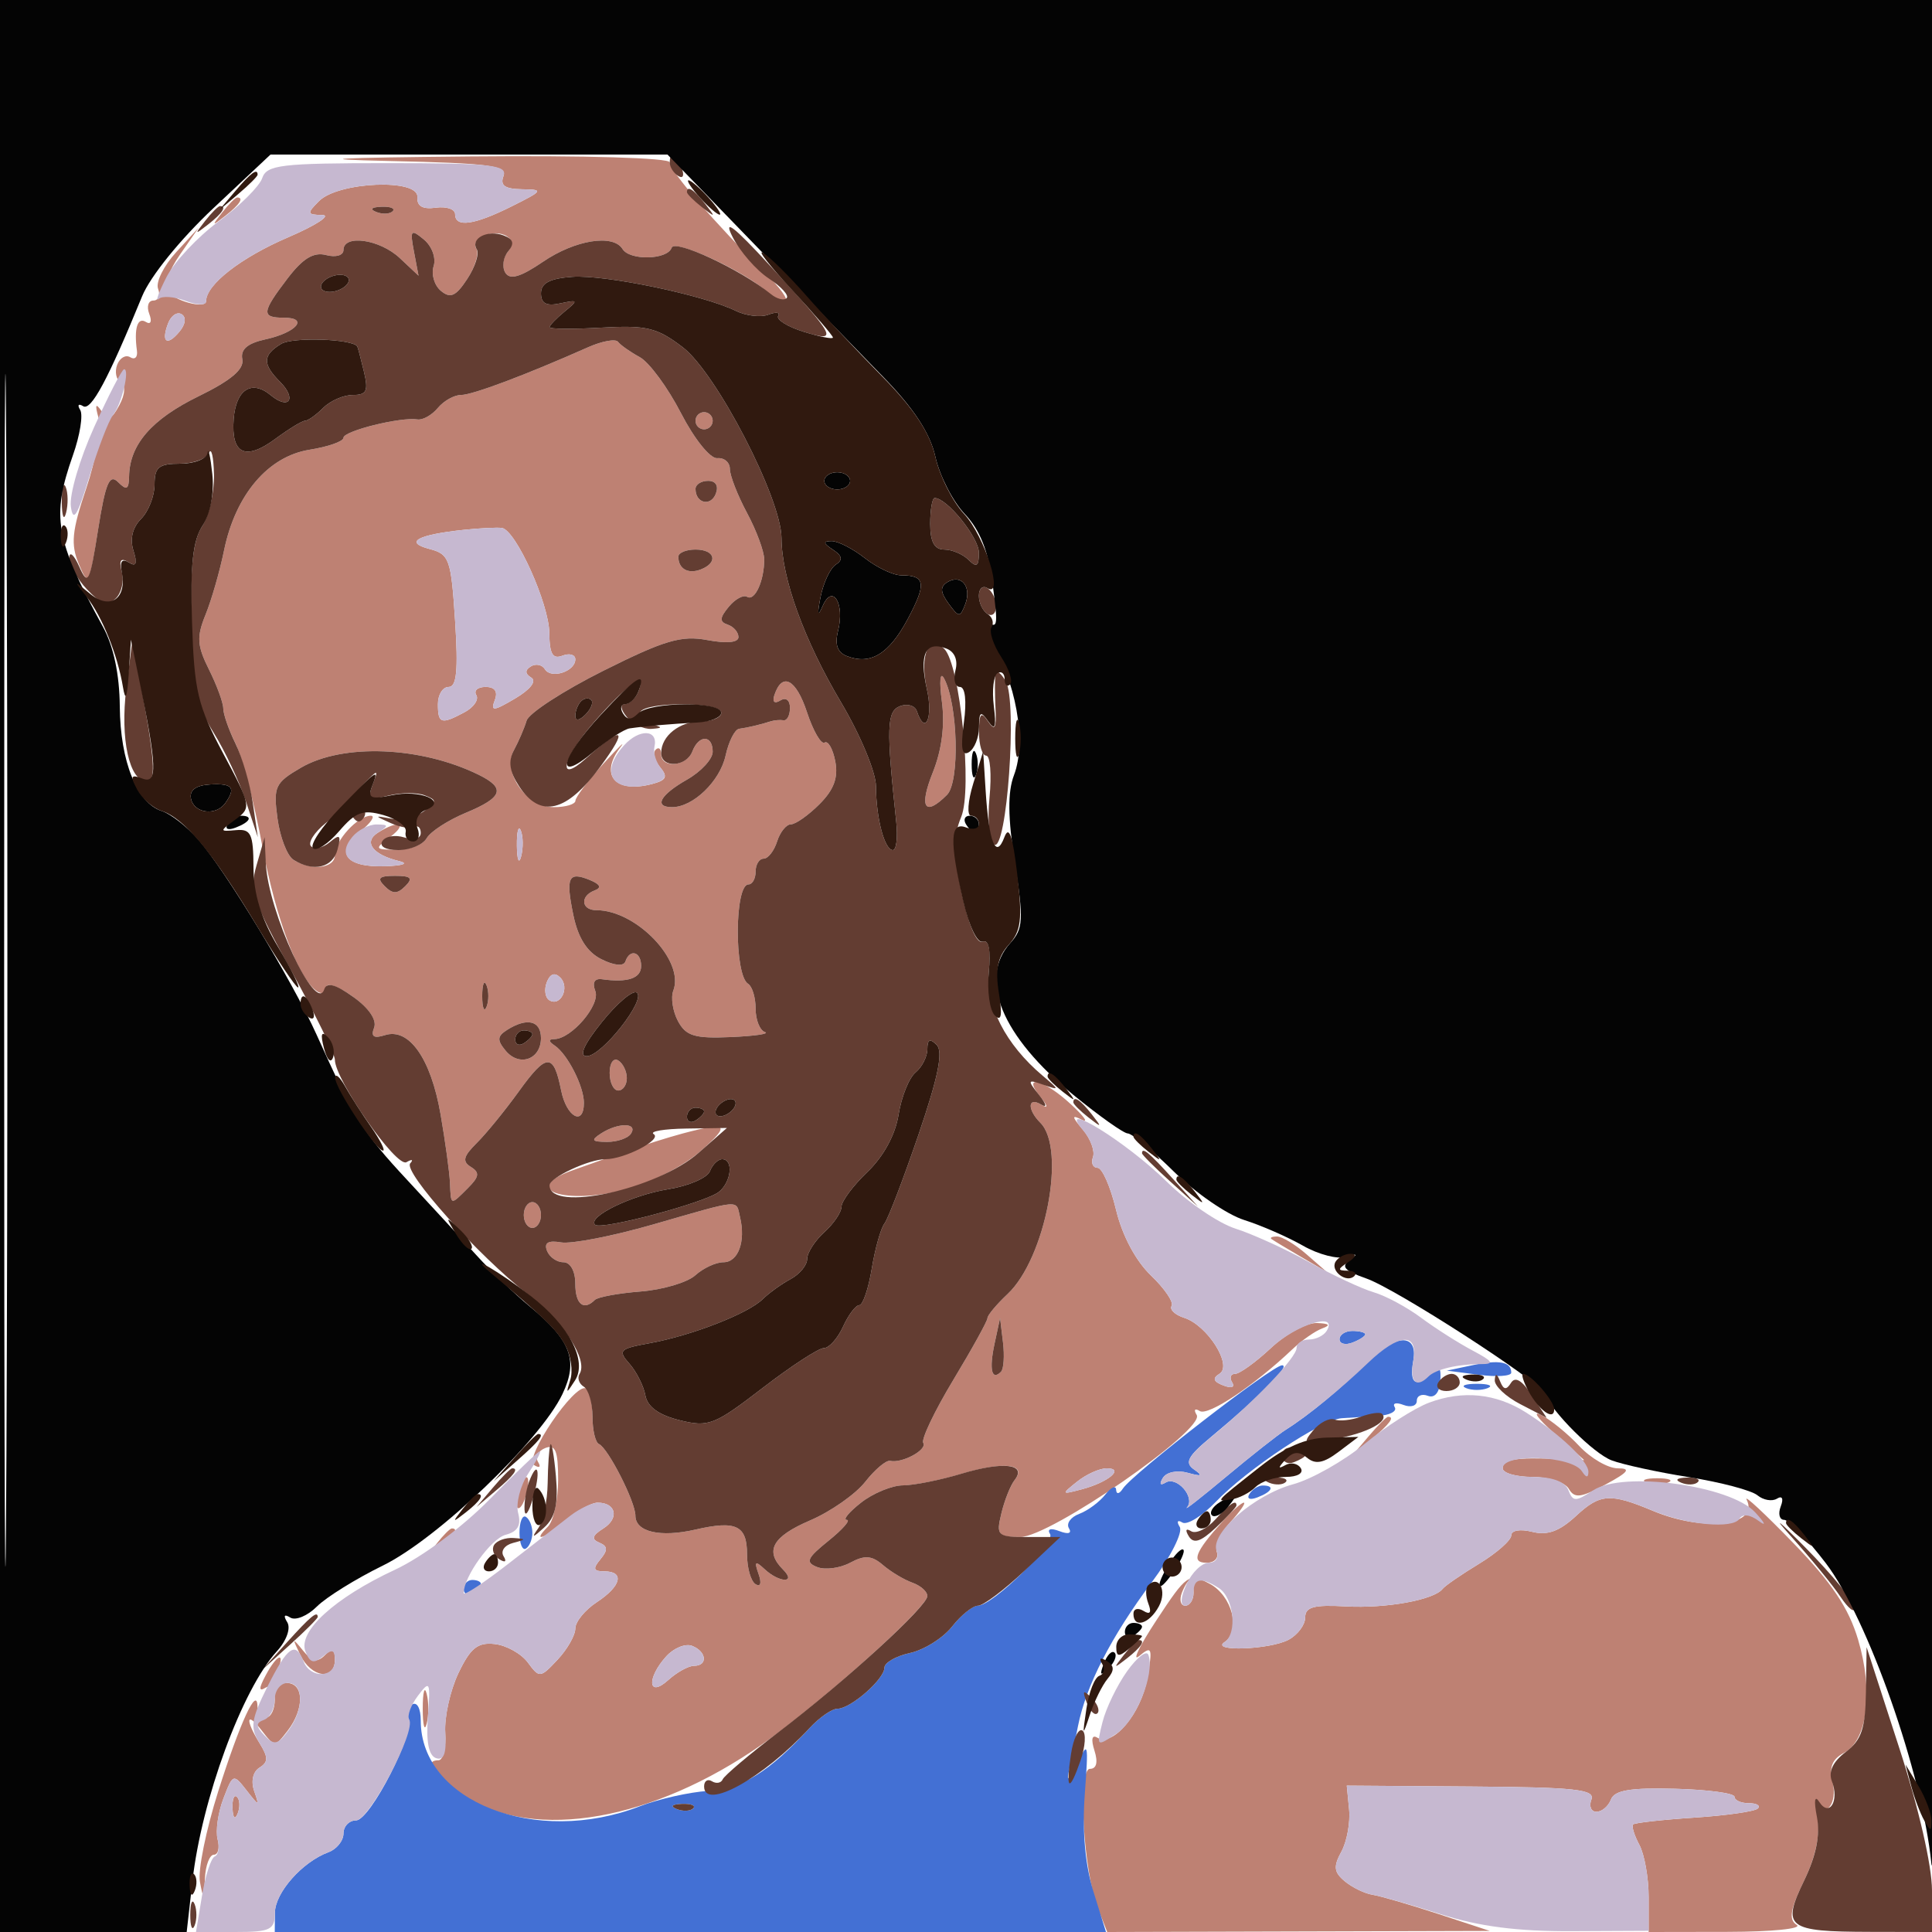 <svg id="svgContent" version="1.1" width="225" height="225" style="position: relative; width: 225px; height: 225px; margin:auto; user-select: none; cursor: default;" xmlns="http://www.w3.org/2000/svg" xmlns:xlink="http://www.w3.org/1999/xlink" viewBox="0 0 225 225"><g id="svgPath"><path d="M 45.346 18.748 C 57.040 19.010, 59.104 19.286, 58.627 20.529 C 58.218 21.597, 58.808 22.011, 60.781 22.040 C 63.346 22.077, 63.277 22.191, 59.571 24.040 C 55.185 26.229, 53 26.527, 53 24.937 C 53 24.353, 51.987 24.015, 50.750 24.187 C 49.210 24.401, 48.534 24.006, 48.608 22.935 C 48.757 20.774, 39.411 21.161, 37.163 23.408 C 35.708 24.864, 35.739 25.004, 37.536 25.041 C 38.616 25.064, 36.810 26.238, 33.521 27.652 C 28.058 30, 24 33.157, 24 35.059 C 24 36.076, 20.124 35.009, 19.367 33.784 C 19.035 33.248, 19.750 31.390, 20.955 29.655 L 23.146 26.500 20.514 29.375 C 19.066 30.956, 18.119 32.868, 18.409 33.625 C 18.700 34.381, 18.453 35, 17.862 35 C 17.270 35, 17.054 35.698, 17.382 36.552 C 17.723 37.442, 17.555 37.843, 16.989 37.493 C 16.010 36.888, 15.590 38.242, 15.948 40.850 C 16.050 41.593, 15.701 41.933, 15.172 41.606 C 14.643 41.279, 13.957 41.669, 13.648 42.474 C 13.340 43.278, 13.519 44.203, 14.046 44.529 C 14.644 44.898, 14.588 45.902, 13.895 47.196 C 12.994 48.880, 12.605 49.010, 11.827 47.885 C 11.135 46.885, 11.037 47.101, 11.474 48.663 C 11.807 49.853, 11.164 53.543, 10.046 56.864 C 8.364 61.856, 8.215 63.386, 9.183 65.701 C 10.301 68.370, 10.405 68.185, 11.427 61.695 C 12.286 56.248, 12.749 55.141, 13.750 56.145 C 14.752 57.151, 15.007 57.013, 15.035 55.450 C 15.102 51.774, 17.672 48.817, 23.109 46.160 C 26.912 44.301, 28.451 43, 28.220 41.842 C 27.989 40.688, 28.815 39.980, 30.933 39.515 C 34.542 38.722, 35.998 37, 33.059 37 C 30.409 37, 30.466 36.389, 33.483 32.434 C 35.274 30.085, 36.528 29.325, 37.983 29.706 C 39.116 30.002, 40 29.744, 40 29.117 C 40 27.259, 44.226 27.863, 46.557 30.054 L 48.743 32.107 48.210 29.304 C 47.729 26.769, 47.839 26.634, 49.361 27.891 C 50.300 28.667, 50.804 30.042, 50.500 31 C 50.200 31.945, 50.583 33.239, 51.351 33.876 C 52.457 34.795, 53.093 34.507, 54.415 32.489 C 55.333 31.089, 55.811 29.503, 55.478 28.965 C 54.723 27.743, 57.515 26.582, 59.001 27.500 C 59.733 27.953, 59.768 28.575, 59.106 29.373 C 58.561 30.030, 58.447 31.106, 58.854 31.764 C 59.389 32.630, 60.603 32.275, 63.244 30.480 C 66.992 27.933, 71.404 27.227, 72.500 29 C 73.350 30.375, 77.745 30.264, 78.215 28.855 C 78.569 27.794, 86.945 31.698, 89.450 34.092 C 89.972 34.591, 90.848 35, 91.395 35 C 91.943 35, 90.840 33.475, 88.945 31.610 C 83.397 26.151, 78 19.887, 78 18.907 C 78 18.384, 68.164 18.093, 54.750 18.219 C 38.796 18.370, 35.845 18.536, 45.346 18.748 M 25.872 24.750 C 24.629 26.336, 24.664 26.371, 26.250 25.128 C 27.916 23.821, 28.445 23, 27.622 23 C 27.415 23, 26.627 23.788, 25.872 24.750 M 43.813 24.683 C 44.534 24.972, 45.397 24.936, 45.729 24.604 C 46.061 24.272, 45.471 24.036, 44.417 24.079 C 43.252 24.127, 43.015 24.364, 43.813 24.683 M 19.581 37.649 C 18.733 39.859, 19.443 40.376, 20.906 38.613 C 21.616 37.758, 21.716 36.943, 21.153 36.595 C 20.634 36.274, 19.927 36.748, 19.581 37.649 M 68.479 40.445 C 61.205 43.676, 55.016 46, 53.687 46 C 52.894 46, 51.680 46.681, 50.989 47.513 C 50.298 48.345, 49.231 48.945, 48.617 48.846 C 46.677 48.533, 40 50.189, 40 50.983 C 40 51.402, 38.221 52.029, 36.048 52.376 C 31.217 53.149, 27.423 57.617, 26.094 64.096 C 25.598 66.518, 24.628 69.888, 23.939 71.583 C 22.883 74.184, 22.947 75.187, 24.344 77.987 C 25.255 79.813, 26 81.844, 26 82.500 C 26 83.156, 26.645 84.999, 27.433 86.596 C 28.222 88.193, 29.620 93.550, 30.541 98.500 C 32.141 107.103, 34.813 114.148, 36.986 115.491 C 37.544 115.836, 38 115.611, 38 114.991 C 38 114.371, 39.379 114.845, 41.064 116.045 C 42.934 117.377, 43.910 118.792, 43.570 119.679 C 43.168 120.725, 43.523 120.969, 44.839 120.551 C 47.637 119.663, 50.177 123.275, 51.303 129.745 C 51.855 132.910, 52.349 136.512, 52.403 137.750 C 52.519 140.437, 52.442 140.415, 54.502 138.355 C 55.819 137.038, 55.886 136.548, 54.837 135.899 C 53.811 135.265, 53.957 134.664, 55.513 133.125 C 56.606 132.044, 58.810 129.342, 60.411 127.121 C 63.662 122.610, 64.467 122.587, 65.346 126.979 C 65.969 130.097, 68 131.211, 68 128.434 C 68 126.509, 66.088 122.759, 64.600 121.765 C 63.860 121.271, 63.847 121.026, 64.561 121.015 C 66.562 120.986, 69.944 117.017, 69.330 115.418 C 68.949 114.425, 69.236 113.921, 70.114 114.043 C 73.109 114.462, 74.667 113.934, 74.667 112.500 C 74.667 110.833, 73.354 110.454, 72.833 111.971 C 72.631 112.559, 71.532 112.457, 70.043 111.712 C 68.370 110.876, 67.328 109.242, 66.777 106.591 C 65.855 102.150, 66.183 101.451, 68.707 102.493 C 69.911 102.990, 70.089 103.386, 69.250 103.700 C 67.528 104.343, 67.674 106, 69.453 106 C 74.102 106, 79.746 111.893, 78.416 115.359 C 78.102 116.175, 78.346 117.778, 78.957 118.920 C 79.886 120.655, 80.901 120.961, 85.121 120.777 C 87.899 120.656, 89.684 120.395, 89.086 120.195 C 88.489 119.996, 88 118.772, 88 117.476 C 88 116.179, 87.606 114.875, 87.125 114.577 C 85.495 113.570, 85.533 103, 87.167 103 C 87.625 103, 88 102.325, 88 101.500 C 88 100.675, 88.420 100, 88.933 100 C 89.446 100, 90.151 99.100, 90.500 98 C 90.849 96.900, 91.575 96, 92.113 96 C 92.651 96, 94.146 94.945, 95.436 93.655 C 97.118 91.973, 97.639 90.561, 97.277 88.666 C 96.999 87.213, 96.440 86.228, 96.035 86.479 C 95.630 86.729, 94.705 85.136, 93.980 82.940 C 92.703 79.071, 91.091 78.227, 90.183 80.952 C 89.919 81.743, 90.197 81.996, 90.870 81.580 C 91.525 81.175, 92 81.537, 92 82.441 C 92 83.298, 91.662 83.947, 91.250 83.882 C 90.838 83.816, 90.162 83.873, 89.750 84.007 C 88.590 84.383, 87.092 84.737, 86.079 84.875 C 85.573 84.944, 84.863 86.349, 84.500 87.999 C 83.845 90.982, 80.715 94, 78.277 94 C 76.106 94, 76.872 92.580, 80.006 90.797 C 81.653 89.860, 83 88.397, 83 87.547 C 83 85.568, 81.392 85.536, 80.638 87.500 C 79.962 89.263, 77 89.534, 77 87.833 C 77 87.192, 76.711 86.956, 76.357 87.309 C 76.004 87.663, 76.239 88.583, 76.879 89.354 C 77.805 90.470, 77.611 90.868, 75.925 91.309 C 71.644 92.429, 69.777 90.253, 72.250 87.027 C 72.938 86.130, 72.044 86.995, 70.265 88.948 C 68.486 90.902, 67.023 92.838, 67.015 93.250 C 67.007 93.662, 65.885 94, 64.523 94 C 61.295 94, 58.461 89.943, 59.867 87.333 C 60.410 86.325, 61.068 84.791, 61.329 83.924 C 61.590 83.057, 65.621 80.440, 70.286 78.107 C 77.396 74.552, 79.353 73.976, 82.384 74.544 C 84.634 74.966, 86 74.834, 86 74.195 C 86 73.629, 85.438 72.977, 84.750 72.746 C 83.774 72.417, 83.799 71.964, 84.863 70.674 C 85.613 69.765, 86.578 69.239, 87.009 69.505 C 87.900 70.056, 89 67.653, 89 65.153 C 89 64.228, 88.100 61.791, 87 59.739 C 85.900 57.686, 85 55.381, 85 54.615 C 85 53.849, 84.344 53.285, 83.543 53.361 C 82.719 53.440, 80.874 51.150, 79.293 48.088 C 77.757 45.111, 75.600 42.186, 74.500 41.588 C 73.400 40.989, 72.265 40.190, 71.979 39.811 C 71.692 39.432, 70.117 39.718, 68.479 40.445 M 81 49 C 81 49.550, 81.450 50, 82 50 C 82.550 50, 83 49.550, 83 49 C 83 48.450, 82.550 48, 82 48 C 81.450 48, 81 48.450, 81 49 M 81 56.941 C 81 58.617, 82.774 59.033, 83.364 57.494 C 83.712 56.587, 83.361 56, 82.469 56 C 81.661 56, 81 56.423, 81 56.941 M 54 61.707 C 48.606 62.277, 47.030 63.153, 50 63.928 C 52.334 64.538, 52.533 65.094, 53 72.292 C 53.374 78.062, 53.185 80.003, 52.250 80.002 C 51.563 80.001, 51 80.900, 51 82 C 51 84.289, 51.375 84.405, 54.094 82.950 C 55.173 82.372, 55.792 81.472, 55.469 80.950 C 55.146 80.427, 55.632 80, 56.548 80 C 57.642 80, 58.010 80.532, 57.620 81.549 C 57.114 82.866, 57.470 82.836, 59.992 81.346 C 61.763 80.300, 62.521 79.322, 61.873 78.921 C 61.132 78.464, 61.116 78.046, 61.824 77.609 C 62.395 77.256, 63.132 77.405, 63.463 77.940 C 64.188 79.113, 67 78.196, 67 76.786 C 67 76.236, 66.325 76.045, 65.500 76.362 C 64.361 76.799, 63.993 76.162, 63.972 73.719 C 63.942 70.317, 60.074 61.741, 58.455 61.487 C 57.930 61.404, 55.925 61.503, 54 61.707 M 79 64.833 C 79 66.242, 80.126 66.889, 81.598 66.324 C 83.685 65.523, 83.293 64, 81 64 C 79.900 64, 79 64.375, 79 64.833 M 109.691 81.707 C 110.055 84.438, 109.684 87.331, 108.634 89.957 C 106.991 94.062, 107.691 95.166, 110.288 92.569 C 111.796 91.061, 111.564 82.007, 109.941 79 C 109.483 78.152, 109.374 79.329, 109.691 81.707 M 35.046 89.407 C 32.027 91.168, 31.819 91.617, 32.314 95.301 C 32.608 97.494, 33.445 99.666, 34.174 100.129 C 36.266 101.455, 39 101.139, 39 99.571 C 39 97.912, 41.664 95, 43.182 95 C 43.754 95, 43.200 95.827, 41.952 96.838 C 38.954 99.265, 40.200 101.029, 44.809 100.884 C 46.926 100.817, 47.647 100.563, 46.500 100.287 C 43.398 99.541, 42.286 98.062, 44.008 96.974 C 46.405 95.458, 47.568 95.860, 45.441 97.468 C 43.579 98.877, 43.610 98.938, 46.200 98.968 C 47.685 98.986, 49.260 98.373, 49.700 97.608 C 50.140 96.842, 52.188 95.515, 54.250 94.659 C 58.561 92.869, 58.925 91.793, 55.750 90.232 C 49.009 86.918, 39.930 86.556, 35.046 89.407 M 60.195 98.500 C 60.215 100.150, 60.439 100.704, 60.693 99.731 C 60.947 98.758, 60.930 97.408, 60.656 96.731 C 60.382 96.054, 60.175 96.850, 60.195 98.500 M 44.800 103.200 C 45.733 104.133, 46.267 104.133, 47.200 103.200 C 48.133 102.267, 47.867 102, 46 102 C 44.133 102, 43.867 102.267, 44.800 103.200 M 63.676 114.401 C 63.352 115.245, 63.487 116.183, 63.975 116.484 C 65.282 117.292, 66.391 114.991, 65.246 113.846 C 64.606 113.206, 64.061 113.398, 63.676 114.401 M 56.158 116 C 56.158 117.375, 56.385 117.938, 56.662 117.250 C 56.940 116.563, 56.940 115.438, 56.662 114.750 C 56.385 114.063, 56.158 114.625, 56.158 116 M 59.064 119.939 C 57.900 120.676, 57.867 121.134, 58.887 122.364 C 60.481 124.285, 63 123.383, 63 120.893 C 63 118.862, 61.385 118.470, 59.064 119.939 M 71 124.941 C 71 126.073, 71.450 127, 72 127 C 72.550 127, 73 126.352, 73 125.559 C 73 124.766, 72.550 123.840, 72 123.500 C 71.450 123.160, 71 123.809, 71 124.941 M 121.128 127.692 C 122.060 128.842, 122.099 129.143, 121.250 128.633 C 119.676 127.687, 119.612 129.212, 121.161 130.761 C 124.197 133.797, 121.755 146.560, 117.344 150.702 C 116.055 151.913, 115 153.176, 115 153.507 C 115 153.838, 113.213 157.073, 111.028 160.695 C 108.843 164.318, 107.266 167.621, 107.522 168.036 C 108.019 168.840, 105.065 170.444, 103.666 170.131 C 103.207 170.028, 101.901 171.127, 100.764 172.573 C 99.627 174.018, 96.740 176.040, 94.348 177.065 C 89.941 178.954, 89.024 180.624, 91.200 182.800 C 92.800 184.400, 90.781 184.353, 89.053 182.750 C 87.951 181.728, 87.822 181.829, 88.341 183.302 C 88.719 184.373, 88.576 184.856, 87.989 184.493 C 87.445 184.157, 87 182.596, 87 181.024 C 87 177.652, 85.738 177.044, 81 178.133 C 76.887 179.079, 74 178.411, 74 176.514 C 74 174.897, 70.814 168.640, 69.750 168.167 C 69.338 167.983, 69 166.547, 69 164.976 C 69 163.404, 68.662 161.930, 68.250 161.700 C 66.965 160.984, 60.947 169.849, 62.195 170.620 C 62.831 171.014, 63.031 170.859, 62.660 170.259 C 62.303 169.682, 62.684 168.952, 63.506 168.636 C 64.688 168.183, 65 168.955, 65 172.331 C 65 174.679, 64.460 177.140, 63.800 177.800 C 61.830 179.770, 63.511 179.158, 66 177 C 67.268 175.900, 68.886 175, 69.594 175 C 71.745 175, 72.153 176.807, 70.271 177.997 C 68.961 178.825, 68.836 179.256, 69.792 179.655 C 70.784 180.069, 70.813 180.520, 69.919 181.597 C 69.002 182.703, 69.099 183, 70.378 183 C 72.772 183, 72.350 184.724, 69.500 186.592 C 68.125 187.493, 67 188.872, 67 189.657 C 67 190.442, 66.068 192.077, 64.930 193.292 C 62.920 195.436, 62.820 195.446, 61.473 193.617 C 60.710 192.582, 58.972 191.612, 57.611 191.463 C 55.630 191.245, 54.789 191.920, 53.391 194.846 C 52.431 196.856, 51.739 199.963, 51.854 201.750 C 51.969 203.537, 51.613 205, 51.063 205 C 48.734 205, 51.520 208.073, 55.671 210.083 C 64.641 214.425, 78.628 211.020, 91.035 201.473 C 98.721 195.559, 108 187.024, 108 185.868 C 108 185.356, 107.213 184.658, 106.250 184.317 C 105.287 183.975, 103.750 183.054, 102.833 182.268 C 101.519 181.143, 100.709 181.085, 99.005 181.997 C 97.816 182.633, 96.091 182.860, 95.172 182.500 C 93.759 181.947, 93.966 181.471, 96.500 179.428 C 98.150 178.098, 99.102 177.008, 98.615 177.005 C 98.128 177.002, 98.874 176.100, 100.273 175 C 101.671 173.900, 103.869 172.995, 105.158 172.989 C 106.446 172.983, 109.525 172.373, 112 171.634 C 116.922 170.163, 119.646 170.478, 118.180 172.347 C 117.683 172.981, 116.980 174.738, 116.619 176.250 C 116.019 178.763, 116.209 179, 118.825 179 C 122.308 179, 140.409 166.470, 139.365 164.782 C 138.989 164.173, 139.149 163.974, 139.726 164.331 C 140.703 164.934, 146.068 161.356, 150.500 157.145 C 151.600 156.100, 153.175 155, 154 154.701 C 155.013 154.334, 154.804 154.132, 153.356 154.079 C 152.176 154.036, 149.766 155.350, 148 157 C 146.234 158.650, 144.360 160, 143.835 160 C 143.311 160, 143.157 160.445, 143.493 160.989 C 143.850 161.566, 143.424 161.716, 142.468 161.349 C 141.299 160.901, 141.172 160.512, 142.022 159.987 C 143.582 159.022, 140.612 154.329, 137.896 153.467 C 136.837 153.131, 136.186 152.507, 136.450 152.081 C 136.713 151.655, 135.627 150.059, 134.036 148.534 C 132.256 146.829, 130.692 143.884, 129.971 140.881 C 129.327 138.197, 128.358 136, 127.817 136 C 127.276 136, 127.037 135.438, 127.286 134.750 C 127.535 134.063, 127.010 132.635, 126.120 131.578 C 124.796 130.008, 124.775 129.794, 126 130.409 C 126.825 130.823, 126.237 130, 124.694 128.581 C 121.535 125.675, 118.974 125.037, 121.128 127.692 M 70 132 C 68.781 132.788, 68.910 132.972, 70.691 132.985 C 71.896 132.993, 73.160 132.550, 73.500 132 C 74.287 130.727, 71.970 130.727, 70 132 M 79.500 132.006 C 77.850 132.447, 74.925 133.368, 73 134.054 C 71.075 134.739, 68.263 135.737, 66.750 136.271 C 60.377 138.522, 65.732 140.417, 73.027 138.493 C 75.786 137.765, 79.624 135.782, 81.556 134.085 C 85.141 130.937, 84.798 130.591, 79.500 132.006 M 61 141.500 C 61 142.325, 61.450 143, 62 143 C 62.550 143, 63 142.325, 63 141.500 C 63 140.675, 62.550 140, 62 140 C 61.450 140, 61 140.675, 61 141.500 M 76 142.619 C 71.325 143.963, 66.529 144.894, 65.341 144.688 C 63.851 144.429, 63.342 144.728, 63.698 145.656 C 63.982 146.395, 64.841 147, 65.607 147 C 66.426 147, 67 148.030, 67 149.500 C 67 151.890, 67.971 152.696, 69.277 151.390 C 69.613 151.054, 72.005 150.613, 74.594 150.409 C 77.183 150.205, 80.056 149.354, 80.979 148.519 C 81.902 147.684, 83.377 147, 84.255 147 C 85.973 147, 86.862 144.582, 86.185 141.750 C 85.687 139.667, 86.508 139.597, 76 142.619 M 148.083 144.303 C 148.313 144.469, 149.850 145.396, 151.500 146.362 L 154.500 148.119 152.139 146.059 C 150.841 144.927, 149.303 144, 148.723 144 C 148.142 144, 147.854 144.136, 148.083 144.303 M 115.822 156.500 C 115.177 159.496, 115.489 160.844, 116.575 159.758 C 116.892 159.442, 116.997 157.904, 116.809 156.341 L 116.467 153.500 115.822 156.500 M 181 166.913 L 184.500 170.045 181.500 169.917 C 176.502 169.702, 175 169.953, 175 171 C 175 171.550, 176.553 172, 178.450 172 C 180.348 172, 182.260 172.622, 182.700 173.383 C 183.363 174.529, 184.096 174.444, 186.984 172.883 C 189.650 171.443, 189.985 171, 188.409 171 C 187.276 171, 185.258 169.834, 183.924 168.408 C 182.591 166.983, 180.600 165.358, 179.500 164.798 C 178.400 164.239, 179.075 165.190, 181 166.913 M 159.405 167.250 L 157.500 169.500 159.750 167.595 C 161.864 165.805, 162.455 165, 161.655 165 C 161.465 165, 160.453 166.012, 159.405 167.250 M 125.441 172.552 C 123.576 174.043, 123.597 174.078, 126 173.439 C 129.085 172.620, 131.005 171, 128.891 171 C 128.061 171, 126.509 171.698, 125.441 172.552 M 60.345 173.543 C 60.019 174.392, 59.976 175.310, 60.249 175.583 C 60.523 175.856, 60.986 175.161, 61.279 174.040 C 61.903 171.657, 61.210 171.289, 60.345 173.543 M 191.750 172.662 C 192.438 172.940, 193.563 172.940, 194.250 172.662 C 194.938 172.385, 194.375 172.158, 193 172.158 C 191.625 172.158, 191.063 172.385, 191.750 172.662 M 183.563 176.529 C 181.613 178.336, 180.223 178.843, 178.443 178.396 C 177.040 178.044, 176 178.220, 176 178.810 C 176 179.375, 174.313 180.862, 172.250 182.116 C 170.188 183.369, 168.275 184.686, 168 185.043 C 167.012 186.326, 161.410 187.340, 156.750 187.081 C 153.004 186.872, 152 187.145, 152 188.373 C 152 189.229, 151.130 190.395, 150.066 190.965 C 147.894 192.127, 140.876 192.381, 142.613 191.235 C 144.562 189.948, 143.492 185.814, 140.851 184.430 C 138.444 183.169, 138.211 183.329, 134.699 188.662 C 132.692 191.710, 131.784 193.596, 132.681 192.852 C 134.160 191.627, 134.247 191.876, 133.606 195.500 C 132.882 199.592, 129.588 203.481, 127.789 202.369 C 127.167 201.985, 127.042 202.557, 127.460 203.875 C 127.893 205.237, 127.703 206, 126.933 206 C 125.480 206, 126.164 217.961, 127.862 222.250 L 128.950 225 151.225 224.937 L 173.500 224.874 167.500 222.898 C 164.200 221.812, 160.756 220.807, 159.848 220.665 C 158.939 220.523, 157.486 219.818, 156.619 219.098 C 155.341 218.038, 155.265 217.383, 156.215 215.645 C 156.860 214.465, 157.265 212.252, 157.116 210.728 L 156.845 207.955 171.360 208.058 C 183.461 208.143, 185.785 208.396, 185.331 209.580 C 185.031 210.361, 185.298 211, 185.924 211 C 186.551 211, 187.310 210.356, 187.612 209.569 C 188.025 208.492, 189.875 208.182, 195.079 208.319 C 198.884 208.418, 201.998 208.838, 201.999 209.250 C 201.999 209.662, 202.750 210, 203.667 210 C 204.583 210, 205.055 210.278, 204.715 210.618 C 204.375 210.959, 201.047 211.436, 197.320 211.680 C 193.593 211.924, 190.385 212.282, 190.191 212.476 C 189.997 212.670, 190.324 213.738, 190.919 214.849 C 191.514 215.960, 192 218.698, 192 220.934 L 192 225 201.250 224.985 C 206.338 224.976, 209.937 224.612, 209.249 224.175 C 208.284 223.562, 208.477 222.389, 210.094 219.041 C 211.457 216.221, 212.006 213.617, 211.663 211.601 C 211.373 209.896, 211.368 209.065, 211.653 209.756 C 212.540 211.908, 214.040 210.006, 213.416 207.521 C 212.987 205.813, 213.361 204.877, 214.775 204.120 C 217.488 202.668, 218.187 196.993, 216.395 190.959 C 215.302 187.276, 213.318 184.315, 208.874 179.729 C 205.555 176.303, 203.095 174.012, 203.408 174.637 C 204.936 177.685, 198.486 178.463, 192.500 175.952 C 187.525 173.866, 186.355 173.942, 183.563 176.529 M 142.323 177.250 C 139.157 180.767, 138.690 182, 140.524 182 C 141.428 182, 141.961 181.438, 141.711 180.750 C 141.460 180.063, 142.176 178.488, 143.302 177.250 C 144.427 176.012, 145.124 175, 144.849 175 C 144.574 175, 143.437 176.012, 142.323 177.250 M 50.872 179.750 C 49.629 181.336, 49.664 181.371, 51.250 180.128 C 52.916 178.821, 53.445 178, 52.622 178 C 52.415 178, 51.627 178.787, 50.872 179.750 M 137.638 185.500 C 137.322 186.325, 137.499 187, 138.031 187 C 138.564 187, 139 186.325, 139 185.500 C 139 184.675, 138.823 184, 138.607 184 C 138.391 184, 137.955 184.675, 137.638 185.500 M 34.980 192.750 C 36.258 195.387, 39 195.762, 39 193.300 C 39 192.006, 38.722 191.878, 37.835 192.765 C 36.948 193.652, 36.338 193.521, 35.280 192.215 C 34.041 190.687, 34.009 190.746, 34.980 192.750 M 77.594 192.896 C 75.272 195.462, 75.470 197.790, 77.829 195.655 C 78.835 194.745, 80.185 194, 80.829 194 C 82.464 194, 82.295 192.327, 80.594 191.674 C 79.821 191.378, 78.471 191.927, 77.594 192.896 M 30.935 195.121 C 30.138 196.611, 30.127 197.039, 30.900 196.562 C 31.564 196.151, 32 196.698, 32 197.941 C 32 199.073, 31.550 200, 31 200 C 30.450 200, 29.993 199.438, 29.985 198.750 C 29.954 196.252, 27.967 200.544, 25.407 208.641 C 23.991 213.118, 23.034 217.843, 23.280 219.141 C 23.689 221.299, 23.739 221.265, 23.864 218.750 C 23.939 217.238, 24.408 216, 24.906 216 C 25.405 216, 25.603 215.199, 25.347 214.220 C 25.091 213.242, 25.392 211.104, 26.016 209.470 C 27.126 206.561, 27.182 206.541, 28.709 208.500 C 30.180 210.386, 30.231 210.390, 29.601 208.580 C 29.205 207.443, 29.456 206.334, 30.216 205.860 C 31.248 205.218, 31.255 204.665, 30.250 203.044 C 28.510 200.237, 28.683 199.208, 30.500 201.559 C 31.985 203.480, 32.015 203.480, 33.500 201.559 C 35.473 199.006, 35.415 196, 33.393 196 C 32.375 196, 31.997 195.450, 32.362 194.500 C 33.221 192.261, 32.237 192.690, 30.935 195.121 M 49.232 199 C 49.232 200.925, 49.438 201.713, 49.689 200.750 C 49.941 199.787, 49.941 198.213, 49.689 197.250 C 49.438 196.287, 49.232 197.075, 49.232 199 M 27.079 210.583 C 27.127 211.748, 27.364 211.985, 27.683 211.188 C 27.972 210.466, 27.936 209.603, 27.604 209.271 C 27.272 208.939, 27.036 209.529, 27.079 210.583" stroke="none" fill="#be8173" fill-rule="evenodd"/><path d="M 156 155.969 C 156 156.501, 156.675 156.678, 157.500 156.362 C 158.325 156.045, 159 155.609, 159 155.393 C 159 155.177, 158.325 155, 157.500 155 C 156.675 155, 156 155.436, 156 155.969 M 158.957 158.869 C 156.302 161.616, 152.468 164.794, 149.751 166.500 C 148.875 167.050, 145.760 169.503, 142.829 171.952 C 139.898 174.400, 137.834 176.017, 138.241 175.544 C 139.243 174.382, 137.042 171.856, 135.732 172.666 C 135.115 173.047, 134.992 172.822, 135.430 172.114 C 135.848 171.437, 137.108 171.182, 138.334 171.525 C 139.946 171.976, 140.136 171.880, 139.075 171.148 C 137.921 170.352, 138.298 169.627, 141.059 167.333 C 146.872 162.502, 150.340 159, 149.311 159 C 148.195 159, 131.894 171.629, 130.765 173.368 C 130.354 174.002, 130.010 174.060, 129.984 173.500 C 129.958 172.950, 129.388 173.203, 128.718 174.062 C 128.048 174.921, 126.684 175.930, 125.687 176.305 C 124.689 176.679, 124.150 177.434, 124.489 177.981 C 124.856 178.577, 124.414 178.712, 123.388 178.319 C 122.356 177.923, 121.919 178.060, 122.291 178.662 C 122.961 179.746, 115.625 187, 113.860 187 C 113.270 187, 111.930 188.090, 110.882 189.423 C 109.833 190.756, 107.631 192.142, 105.988 192.503 C 104.345 192.864, 103 193.633, 103 194.212 C 103 195.556, 99.063 199, 97.527 199 C 96.886 199, 95.425 200.012, 94.281 201.250 C 89.541 206.377, 86.415 208.318, 82.500 208.564 C 80.300 208.702, 76.700 209.512, 74.500 210.364 C 62.411 215.044, 49 209.800, 49 200.394 C 49 198.947, 48.569 198.148, 47.984 198.510 C 47.425 198.856, 47.230 199.563, 47.550 200.082 C 48.456 201.547, 43.124 212, 41.471 212 C 40.662 212, 40 212.689, 40 213.531 C 40 214.374, 39.212 215.354, 38.250 215.709 C 35.207 216.833, 32.035 220.416, 32.017 222.750 L 32 225 80.402 225 L 128.804 225 127.328 220.250 C 126.376 217.186, 126.022 213.193, 126.330 209 C 126.782 202.843, 126.734 202.658, 125.414 205.500 C 124.647 207.150, 124.207 207.600, 124.435 206.500 C 124.664 205.400, 125.164 202.925, 125.547 201 C 126.485 196.289, 129.414 190.587, 134.160 184.231 C 136.324 181.332, 137.778 178.450, 137.393 177.826 C 137 177.192, 137.133 176.964, 137.692 177.310 C 138.243 177.650, 140 176.565, 141.597 174.897 C 145.229 171.104, 153.923 165.330, 156.250 165.165 C 157.213 165.097, 159.117 164.976, 160.482 164.896 C 161.847 164.816, 162.723 164.361, 162.430 163.886 C 162.136 163.412, 162.594 163.291, 163.448 163.618 C 164.302 163.946, 165 163.730, 165 163.138 C 165 162.547, 165.578 162.285, 166.285 162.556 C 167.066 162.856, 167.635 162.196, 167.734 160.876 C 167.858 159.238, 167.615 158.985, 166.749 159.851 C 164.906 161.694, 164.098 161.189, 164.586 158.500 C 165.195 155.139, 162.384 155.323, 158.957 158.869 M 171.500 158.989 L 168.500 159.622 172.250 160.110 C 174.313 160.379, 176 160.265, 176 159.858 C 176 158.597, 174.622 158.331, 171.500 158.989 M 170.750 161.662 C 171.438 161.940, 172.563 161.940, 173.250 161.662 C 173.938 161.385, 173.375 161.158, 172 161.158 C 170.625 161.158, 170.063 161.385, 170.750 161.662 M 145.507 173.989 C 145.157 174.555, 145.558 174.723, 146.448 174.382 C 148.180 173.717, 148.497 173, 147.059 173 C 146.541 173, 145.843 173.445, 145.507 173.989 M 60.500 178.500 C 60.500 179.770, 60.837 180.600, 61.250 180.345 C 61.663 180.091, 62 179.260, 62 178.500 C 62 177.740, 61.663 176.909, 61.250 176.655 C 60.837 176.400, 60.500 177.230, 60.500 178.500 M 54 185.059 C 54 185.641, 54.450 185.840, 55 185.500 C 55.550 185.160, 56 184.684, 56 184.441 C 56 184.198, 55.550 184, 55 184 C 54.450 184, 54 184.477, 54 185.059 M 78.813 210.683 C 79.534 210.972, 80.397 210.936, 80.729 210.604 C 81.061 210.272, 80.471 210.036, 79.417 210.079 C 78.252 210.127, 78.015 210.364, 78.813 210.683" stroke="none" fill="#4370d4" fill-rule="evenodd"/><path d="M 78 18.941 C 78 19.459, 78.445 20.157, 78.989 20.493 C 79.555 20.843, 79.723 20.442, 79.382 19.552 C 78.717 17.820, 78 17.503, 78 18.941 M 80 22.378 C 80 22.585, 80.787 23.373, 81.750 24.128 C 83.336 25.371, 83.371 25.336, 82.128 23.750 C 80.821 22.084, 80 21.555, 80 22.378 M 23.872 25.750 C 22.629 27.336, 22.664 27.371, 24.250 26.128 C 25.916 24.821, 26.445 24, 25.622 24 C 25.415 24, 24.627 24.788, 23.872 25.750 M 43.813 24.683 C 44.534 24.972, 45.397 24.936, 45.729 24.604 C 46.061 24.272, 45.471 24.036, 44.417 24.079 C 43.252 24.127, 43.015 24.364, 43.813 24.683 M 85.320 27.602 C 86.188 29.307, 88.085 31.481, 89.536 32.431 C 90.986 33.382, 91.920 34.413, 91.611 34.722 C 91.302 35.032, 90.475 34.818, 89.774 34.247 C 86.272 31.395, 78.567 27.800, 78.215 28.855 C 77.745 30.264, 73.350 30.375, 72.500 29 C 71.404 27.227, 66.992 27.933, 63.244 30.480 C 60.603 32.275, 59.389 32.630, 58.854 31.764 C 58.447 31.106, 58.589 29.995, 59.170 29.295 C 59.938 28.369, 59.800 27.860, 58.661 27.423 C 56.792 26.706, 54.738 27.767, 55.525 29.041 C 55.832 29.537, 55.333 31.089, 54.415 32.489 C 53.093 34.507, 52.457 34.795, 51.351 33.876 C 50.583 33.239, 50.200 31.945, 50.500 31 C 50.804 30.042, 50.300 28.667, 49.361 27.891 C 47.839 26.634, 47.729 26.769, 48.210 29.304 L 48.743 32.107 46.557 30.054 C 44.226 27.863, 40 27.259, 40 29.117 C 40 29.744, 39.116 30.002, 37.983 29.706 C 36.528 29.325, 35.274 30.085, 33.483 32.434 C 30.466 36.389, 30.409 37, 33.059 37 C 35.998 37, 34.542 38.722, 30.933 39.515 C 28.815 39.980, 27.989 40.688, 28.220 41.842 C 28.451 43, 26.912 44.301, 23.109 46.160 C 17.672 48.817, 15.102 51.774, 15.035 55.450 C 15.007 57.013, 14.752 57.151, 13.750 56.145 C 12.749 55.141, 12.285 56.248, 11.422 61.695 C 10.441 67.893, 10.246 68.277, 9.236 66 C 8.626 64.625, 8.098 64.146, 8.063 64.936 C 8.029 65.725, 8.951 67.383, 10.113 68.620 C 11.730 70.342, 12.515 70.598, 13.461 69.714 C 14.141 69.079, 14.470 67.688, 14.191 66.623 C 13.831 65.245, 14.049 64.912, 14.950 65.469 C 15.881 66.045, 16.037 65.690, 15.539 64.122 C 15.108 62.765, 15.432 61.425, 16.432 60.426 C 17.294 59.563, 18 57.764, 18 56.429 C 18 54.412, 18.495 54, 20.917 54 C 22.521 54, 24.060 53.438, 24.338 52.750 C 24.615 52.063, 24.878 53.203, 24.921 55.285 C 24.964 57.367, 24.343 60.073, 23.540 61.299 C 22.485 62.908, 22.138 66.027, 22.290 72.514 C 22.465 80.008, 22.895 82.135, 24.877 85.324 C 26.185 87.427, 27.878 91.027, 28.640 93.324 L 30.026 97.500 29.439 93.500 C 29.117 91.300, 28.211 88.193, 27.426 86.596 C 26.642 84.999, 26 83.156, 26 82.500 C 26 81.844, 25.255 79.813, 24.344 77.987 C 22.947 75.187, 22.883 74.184, 23.939 71.583 C 24.628 69.888, 25.598 66.518, 26.094 64.096 C 27.423 57.617, 31.217 53.149, 36.048 52.376 C 38.221 52.029, 40 51.402, 40 50.983 C 40 50.189, 46.677 48.533, 48.617 48.846 C 49.231 48.945, 50.298 48.345, 50.989 47.513 C 51.680 46.681, 52.894 46, 53.687 46 C 55.016 46, 61.205 43.676, 68.479 40.445 C 70.117 39.718, 71.692 39.432, 71.979 39.811 C 72.265 40.190, 73.400 40.989, 74.500 41.588 C 75.600 42.186, 77.757 45.111, 79.293 48.088 C 80.874 51.150, 82.719 53.440, 83.543 53.361 C 84.344 53.285, 85 53.849, 85 54.615 C 85 55.381, 85.900 57.686, 87 59.739 C 88.100 61.791, 89 64.228, 89 65.153 C 89 67.653, 87.900 70.056, 87.009 69.505 C 86.578 69.239, 85.613 69.765, 84.863 70.674 C 83.799 71.964, 83.774 72.417, 84.750 72.746 C 85.438 72.977, 86 73.629, 86 74.195 C 86 74.834, 84.634 74.966, 82.384 74.544 C 79.353 73.976, 77.396 74.552, 70.286 78.107 C 65.621 80.440, 61.590 83.057, 61.329 83.924 C 61.068 84.791, 60.410 86.325, 59.867 87.333 C 59.153 88.658, 59.318 89.837, 60.463 91.583 C 62.927 95.345, 65.996 94.606, 69.893 89.314 C 73.245 84.761, 72.623 84.386, 68.250 88.323 C 64.810 91.420, 65.466 88.379, 69.154 84.132 C 72.890 79.829, 75.258 78.164, 74.377 80.459 C 74.052 81.307, 73.329 82, 72.771 82 C 72.185 82, 72.282 82.635, 73 83.500 C 73.685 84.325, 74.977 84.948, 75.872 84.884 C 77.233 84.787, 77.211 84.693, 75.738 84.308 C 74.769 84.055, 74.233 83.433, 74.547 82.924 C 75.321 81.672, 84 81.742, 84 83 C 84 83.550, 82.965 84, 81.700 84 C 79.155 84, 77 85.697, 77 87.700 C 77 89.500, 79.933 89.339, 80.638 87.500 C 81.392 85.536, 83 85.568, 83 87.547 C 83 88.397, 81.653 89.860, 80.006 90.797 C 76.872 92.580, 76.106 94, 78.277 94 C 80.715 94, 83.845 90.982, 84.500 87.999 C 84.863 86.349, 85.573 84.944, 86.079 84.875 C 87.092 84.737, 88.590 84.383, 89.750 84.007 C 90.162 83.873, 90.838 83.816, 91.250 83.882 C 91.662 83.947, 92 83.298, 92 82.441 C 92 81.537, 91.525 81.175, 90.870 81.580 C 90.197 81.996, 89.919 81.743, 90.183 80.952 C 91.091 78.227, 92.703 79.071, 93.980 82.940 C 94.705 85.136, 95.630 86.729, 96.035 86.479 C 96.440 86.228, 96.999 87.213, 97.277 88.666 C 97.639 90.561, 97.118 91.973, 95.436 93.655 C 94.146 94.945, 92.651 96, 92.113 96 C 91.575 96, 90.849 96.900, 90.500 98 C 90.151 99.100, 89.446 100, 88.933 100 C 88.420 100, 88 100.675, 88 101.500 C 88 102.325, 87.625 103, 87.167 103 C 85.533 103, 85.495 113.570, 87.125 114.577 C 87.606 114.875, 88 116.179, 88 117.476 C 88 118.772, 88.489 119.996, 89.086 120.195 C 89.684 120.395, 87.899 120.656, 85.121 120.777 C 80.901 120.961, 79.886 120.655, 78.957 118.920 C 78.346 117.778, 78.102 116.175, 78.416 115.359 C 79.746 111.893, 74.102 106, 69.453 106 C 67.674 106, 67.528 104.343, 69.250 103.700 C 70.089 103.386, 69.911 102.990, 68.707 102.493 C 66.183 101.451, 65.855 102.150, 66.777 106.591 C 67.328 109.242, 68.370 110.876, 70.043 111.712 C 71.532 112.457, 72.631 112.559, 72.833 111.971 C 73.354 110.454, 74.667 110.833, 74.667 112.500 C 74.667 113.934, 73.109 114.462, 70.114 114.043 C 69.236 113.921, 68.949 114.425, 69.330 115.418 C 69.944 117.017, 66.562 120.986, 64.561 121.015 C 63.847 121.026, 63.860 121.271, 64.600 121.765 C 66.088 122.759, 68 126.509, 68 128.434 C 68 131.211, 65.969 130.097, 65.346 126.979 C 64.467 122.587, 63.662 122.610, 60.411 127.121 C 58.810 129.342, 56.606 132.044, 55.513 133.125 C 53.957 134.664, 53.811 135.265, 54.837 135.899 C 55.886 136.548, 55.819 137.038, 54.502 138.355 C 52.442 140.415, 52.519 140.437, 52.403 137.750 C 52.349 136.512, 51.855 132.910, 51.303 129.745 C 50.177 123.275, 47.637 119.663, 44.839 120.551 C 43.523 120.969, 43.168 120.725, 43.570 119.679 C 43.908 118.796, 42.959 117.395, 41.149 116.106 C 39.041 114.605, 38.051 114.347, 37.759 115.222 C 36.775 118.175, 31.205 106.125, 30.954 100.500 L 30.820 97.500 29.879 100.759 C 29.038 103.672, 29.473 104.987, 33.969 113.138 C 36.736 118.153, 39 122.776, 39 123.410 C 39 125.749, 46.166 136.016, 47.332 135.348 C 47.974 134.980, 48.175 135.039, 47.777 135.479 C 46.901 136.448, 55.685 146.231, 61.496 150.758 C 65.673 154.012, 68.504 158.376, 67.496 160.006 C 67.205 160.477, 67.425 161.144, 67.984 161.490 C 68.543 161.835, 69 163.404, 69 164.976 C 69 166.547, 69.338 167.983, 69.750 168.167 C 70.814 168.640, 74 174.897, 74 176.514 C 74 178.411, 76.887 179.079, 81 178.133 C 85.738 177.044, 87 177.652, 87 181.024 C 87 182.596, 87.445 184.157, 87.989 184.493 C 88.576 184.856, 88.719 184.373, 88.341 183.302 C 87.822 181.829, 87.951 181.728, 89.053 182.750 C 90.781 184.353, 92.800 184.400, 91.200 182.800 C 89.024 180.624, 89.941 178.954, 94.348 177.065 C 96.740 176.040, 99.627 174.018, 100.764 172.573 C 101.901 171.127, 103.207 170.028, 103.666 170.131 C 105.065 170.444, 108.019 168.840, 107.522 168.036 C 107.266 167.621, 108.843 164.318, 111.028 160.695 C 113.213 157.073, 115 153.838, 115 153.507 C 115 153.176, 116.055 151.913, 117.344 150.702 C 121.755 146.560, 124.197 133.797, 121.161 130.761 C 119.612 129.212, 119.676 127.687, 121.250 128.633 C 121.977 129.070, 121.873 128.598, 121 127.505 C 119.620 125.776, 119.660 125.682, 121.500 126.326 C 123.422 126.999, 123.419 126.958, 121.411 125.263 C 117.110 121.632, 114.781 117.090, 115.164 113.076 C 115.406 110.539, 115.152 109.388, 114.412 109.672 C 113.740 109.930, 112.785 107.700, 112.016 104.075 C 111.012 99.343, 110.995 97.426, 111.939 95.148 C 113.269 91.937, 111.814 77.414, 109.979 75.579 C 108.166 73.766, 107.056 76.313, 107.944 80.251 C 108.703 83.617, 107.742 85.726, 106.773 82.820 C 106.557 82.171, 105.677 81.910, 104.818 82.240 C 103.267 82.835, 103.206 84.698, 104.379 95.750 C 104.569 97.538, 104.389 99, 103.979 99 C 103.011 99, 102.031 95.290, 102.014 91.558 C 102.006 89.929, 100.193 85.574, 97.949 81.797 C 93.646 74.555, 91.029 67.331, 91.011 62.652 C 90.993 58.047, 83.416 43.419, 79.501 40.433 C 76.513 38.154, 75.299 37.862, 70.035 38.159 C 66.714 38.347, 63.997 38.325, 63.998 38.110 C 63.999 37.896, 64.787 37.075, 65.750 36.286 C 67.373 34.956, 67.336 34.887, 65.250 35.332 C 63.628 35.679, 63.001 35.350, 63.002 34.156 C 63.003 32.966, 64.028 32.427, 66.646 32.239 C 70.445 31.967, 81.914 34.352, 85.683 36.197 C 86.883 36.785, 88.594 36.986, 89.484 36.644 C 90.375 36.303, 90.890 36.369, 90.629 36.791 C 90.368 37.213, 91.676 38.035, 93.536 38.617 C 97.743 39.934, 97.473 39.401, 89.621 30.880 C 85.420 26.321, 84.192 25.385, 85.320 27.602 M 37.500 33 C 37.160 33.550, 37.557 34, 38.382 34 C 39.207 34, 40.160 33.550, 40.500 33 C 40.840 32.450, 40.443 32, 39.618 32 C 38.793 32, 37.840 32.450, 37.500 33 M 32.750 40.045 C 30.576 41.355, 30.545 42.402, 32.619 44.476 C 34.589 46.447, 33.655 47.789, 31.537 46.031 C 29.305 44.178, 27.474 45.357, 27.211 48.818 C 26.900 52.894, 28.576 53.690, 32.055 51.118 C 33.630 49.953, 35.194 49, 35.531 49 C 35.867 49, 36.818 48.325, 37.643 47.500 C 38.468 46.675, 40.019 46, 41.090 46 C 42.708 46, 42.926 45.535, 42.378 43.250 C 42.016 41.737, 41.669 40.428, 41.609 40.339 C 41.014 39.463, 34.096 39.233, 32.750 40.045 M 81 49 C 81 49.550, 81.450 50, 82 50 C 82.550 50, 83 49.550, 83 49 C 83 48.450, 82.550 48, 82 48 C 81.450 48, 81 48.450, 81 49 M 7.195 58.500 C 7.215 60.150, 7.439 60.704, 7.693 59.731 C 7.947 58.758, 7.930 57.408, 7.656 56.731 C 7.382 56.054, 7.175 56.850, 7.195 58.500 M 81 56.941 C 81 58.617, 82.774 59.033, 83.364 57.494 C 83.712 56.587, 83.361 56, 82.469 56 C 81.661 56, 81 56.423, 81 56.941 M 108.333 61 C 108.333 63.109, 108.819 64, 109.967 64 C 110.865 64, 112.140 64.540, 112.800 65.200 C 113.733 66.133, 114 65.950, 114 64.374 C 114 62.604, 110.282 58, 108.852 58 C 108.567 58, 108.333 59.350, 108.333 61 M 79 64.833 C 79 66.242, 80.126 66.889, 81.598 66.324 C 83.685 65.523, 83.293 64, 81 64 C 79.900 64, 79 64.375, 79 64.833 M 114 69.382 C 114 70.207, 114.450 71.160, 115 71.500 C 115.550 71.840, 116 71.443, 116 70.618 C 116 69.793, 115.550 68.840, 115 68.500 C 114.450 68.160, 114 68.557, 114 69.382 M 14.709 80.183 C 13.977 86.037, 15.065 91, 17.080 91 C 18.220 91, 18.059 88.639, 16.259 79 L 15.419 74.500 14.709 80.183 M 109.691 81.707 C 110.055 84.438, 109.684 87.331, 108.634 89.957 C 106.991 94.062, 107.691 95.166, 110.288 92.569 C 111.796 91.061, 111.564 82.007, 109.941 79 C 109.483 78.152, 109.374 79.329, 109.691 81.707 M 115.924 78.500 C 115.849 79.050, 115.855 80.850, 115.937 82.500 C 116.054 84.837, 115.859 85.168, 115.059 84 C 114.239 82.805, 114.028 83.059, 114.015 85.250 C 114.007 86.763, 114.384 88, 114.853 88 C 115.322 88, 115.496 90.192, 115.238 92.870 C 114.976 95.600, 115.214 98.014, 115.780 98.364 C 117.253 99.275, 118.501 81.697, 117.130 79.338 C 116.542 78.327, 115.999 77.950, 115.924 78.500 M 67.667 81.667 C 67.300 82.033, 67 82.798, 67 83.367 C 67 83.993, 67.466 83.934, 68.183 83.217 C 68.834 82.566, 69.134 81.801, 68.850 81.517 C 68.566 81.233, 68.033 81.300, 67.667 81.667 M 35.046 89.407 C 32.027 91.168, 31.819 91.617, 32.314 95.301 C 32.608 97.494, 33.445 99.666, 34.174 100.129 C 36.485 101.594, 38.748 101.071, 39.305 98.943 C 39.750 97.240, 39.594 97.092, 38.397 98.085 C 37.602 98.745, 36.625 98.957, 36.226 98.556 C 35.827 98.156, 36.586 96.947, 37.914 95.871 C 39.615 94.492, 40.539 94.253, 41.039 95.063 C 41.507 95.820, 41.966 95.864, 42.381 95.192 C 42.728 94.630, 42.447 93.961, 41.756 93.705 C 40.838 93.365, 40.986 92.736, 42.304 91.370 C 44.066 89.544, 44.091 89.545, 43.390 91.400 C 42.768 93.044, 43.018 93.212, 45.256 92.651 C 46.678 92.294, 48.565 92.280, 49.450 92.619 C 50.909 93.179, 50.900 93.353, 49.358 94.480 C 48.423 95.164, 46.722 95.551, 45.579 95.341 C 43.555 94.969, 43.553 94.983, 45.500 95.854 C 46.600 96.347, 47.837 96.554, 48.250 96.316 C 48.663 96.077, 49 96.389, 49 97.008 C 49 97.663, 48.198 97.880, 47.084 97.527 C 46.030 97.192, 44.879 97.387, 44.525 97.959 C 44.145 98.575, 44.908 99, 46.391 99 C 47.771 99, 49.260 98.373, 49.700 97.608 C 50.140 96.842, 52.188 95.515, 54.250 94.659 C 58.561 92.869, 58.925 91.793, 55.750 90.232 C 49.009 86.918, 39.930 86.556, 35.046 89.407 M 44.800 103.200 C 45.733 104.133, 46.267 104.133, 47.200 103.200 C 48.133 102.267, 47.867 102, 46 102 C 44.133 102, 43.867 102.267, 44.800 103.200 M 56.158 116 C 56.158 117.375, 56.385 117.938, 56.662 117.250 C 56.940 116.563, 56.940 115.438, 56.662 114.750 C 56.385 114.063, 56.158 114.625, 56.158 116 M 70.096 119.030 C 67.992 121.648, 67.392 123, 68.334 123 C 70.099 123, 75.336 116.326, 74.148 115.591 C 73.674 115.299, 71.851 116.846, 70.096 119.030 M 59.064 119.939 C 57.900 120.676, 57.867 121.134, 58.887 122.364 C 60.481 124.285, 63 123.383, 63 120.893 C 63 118.862, 61.385 118.470, 59.064 119.939 M 60 121.059 C 60 121.641, 60.450 121.840, 61 121.500 C 61.550 121.160, 62 120.684, 62 120.441 C 62 120.198, 61.550 120, 61 120 C 60.450 120, 60 120.477, 60 121.059 M 108 122.178 C 108 123.045, 107.381 124.269, 106.625 124.896 C 105.868 125.524, 104.978 127.736, 104.646 129.811 C 104.270 132.161, 102.902 134.677, 101.021 136.480 C 99.360 138.072, 98 139.895, 98 140.532 C 98 141.169, 97.100 142.505, 96 143.500 C 94.900 144.495, 94 145.899, 94 146.620 C 94 147.340, 93.135 148.393, 92.078 148.958 C 91.021 149.524, 89.558 150.576, 88.828 151.296 C 87.114 152.985, 80.561 155.538, 75.653 156.429 C 72.136 157.067, 71.934 157.272, 73.299 158.814 C 74.121 159.741, 74.957 161.400, 75.157 162.500 C 75.401 163.840, 76.717 164.796, 79.144 165.398 C 82.520 166.235, 83.180 165.978, 88.808 161.648 C 92.130 159.092, 95.342 157, 95.945 157 C 96.549 157, 97.555 155.875, 98.182 154.500 C 98.808 153.125, 99.659 152, 100.073 152 C 100.486 152, 101.140 150.088, 101.525 147.750 C 101.911 145.412, 102.575 143.050, 103 142.500 C 103.426 141.950, 105.214 137.286, 106.972 132.135 C 109.270 125.404, 109.864 122.464, 109.085 121.685 C 108.305 120.905, 108 121.044, 108 122.178 M 71 124.941 C 71 126.073, 71.450 127, 72 127 C 72.550 127, 73 126.352, 73 125.559 C 73 124.766, 72.550 123.840, 72 123.500 C 71.450 123.160, 71 123.809, 71 124.941 M 83.500 129 C 83.160 129.550, 83.332 130, 83.882 130 C 84.432 130, 85.160 129.550, 85.500 129 C 85.840 128.450, 85.668 128, 85.118 128 C 84.568 128, 83.840 128.450, 83.500 129 M 125 128.378 C 125 128.585, 125.787 129.373, 126.750 130.128 C 128.336 131.371, 128.371 131.336, 127.128 129.750 C 125.821 128.084, 125 127.555, 125 128.378 M 80 130.059 C 80 130.641, 80.450 130.840, 81 130.500 C 81.550 130.160, 82 129.684, 82 129.441 C 82 129.198, 81.550 129, 81 129 C 80.450 129, 80 129.477, 80 130.059 M 70 132 C 68.781 132.788, 68.910 132.972, 70.691 132.985 C 71.896 132.993, 73.160 132.550, 73.500 132 C 74.287 130.727, 71.970 130.727, 70 132 M 76.126 132.077 C 77.149 132.711, 72.743 135, 70.500 135 C 68.589 135, 64 137.149, 64 138.044 C 64 141.239, 76.511 138.515, 81.350 134.265 L 84.658 131.361 79.927 131.431 C 77.325 131.469, 75.614 131.759, 76.126 132.077 M 133 134.313 C 133 134.485, 134.463 135.948, 136.250 137.563 L 139.500 140.500 136.563 137.250 C 133.825 134.221, 133 133.540, 133 134.313 M 82.677 136.400 C 82.381 137.171, 80.195 138.114, 77.820 138.496 C 73.566 139.182, 68.372 141.706, 69.303 142.636 C 69.973 143.306, 82.235 140.040, 83.750 138.788 C 85.188 137.600, 85.433 135, 84.107 135 C 83.616 135, 82.972 135.630, 82.677 136.400 M 61 141.500 C 61 142.325, 61.450 143, 62 143 C 62.550 143, 63 142.325, 63 141.500 C 63 140.675, 62.550 140, 62 140 C 61.450 140, 61 140.675, 61 141.500 M 76 142.619 C 71.325 143.963, 66.529 144.894, 65.341 144.688 C 63.851 144.429, 63.342 144.728, 63.698 145.656 C 63.982 146.395, 64.841 147, 65.607 147 C 66.426 147, 67 148.030, 67 149.500 C 67 151.890, 67.971 152.696, 69.277 151.390 C 69.613 151.054, 72.005 150.613, 74.594 150.409 C 77.183 150.205, 80.056 149.354, 80.979 148.519 C 81.902 147.684, 83.377 147, 84.255 147 C 85.973 147, 86.862 144.582, 86.185 141.750 C 85.687 139.667, 86.508 139.597, 76 142.619 M 115.822 156.500 C 115.177 159.496, 115.489 160.844, 116.575 159.758 C 116.892 159.442, 116.997 157.904, 116.809 156.341 L 116.467 153.500 115.822 156.500 M 167.500 161 C 167.160 161.550, 167.584 162, 168.441 162 C 169.298 162, 170 161.550, 170 161 C 170 160.450, 169.577 160, 169.059 160 C 168.541 160, 167.840 160.450, 167.500 161 M 174.079 160.724 C 174.036 161.398, 175.377 162.661, 177.060 163.531 L 180.121 165.114 178.406 162.497 C 177.256 160.742, 176.453 160.267, 175.967 161.053 C 175.434 161.916, 175.098 161.865, 174.700 160.863 C 174.333 159.941, 174.132 159.896, 174.079 160.724 M 158.500 164.987 C 157.400 165.392, 156.010 165.540, 155.410 165.316 C 154.811 165.092, 153.686 165.675, 152.910 166.611 C 151.609 168.182, 151.810 168.257, 155.500 167.579 C 159.301 166.881, 161.873 165.491, 160.933 164.642 C 160.695 164.427, 159.600 164.582, 158.500 164.987 M 64.091 168.250 C 63.949 168.662, 63.809 170.688, 63.780 172.750 C 63.751 174.813, 63.251 177.175, 62.668 178 C 61.855 179.152, 62.018 179.129, 63.370 177.899 C 64.683 176.705, 65.031 175.182, 64.740 171.899 C 64.525 169.480, 64.233 167.838, 64.091 168.250 M 149.333 169.500 C 149.333 170.220, 149.933 170.579, 150.667 170.298 C 151.400 170.016, 152 169.657, 152 169.500 C 152 169.343, 151.400 168.984, 150.667 168.702 C 149.933 168.421, 149.333 168.780, 149.333 169.500 M 112 171.618 C 109.525 172.362, 106.446 172.976, 105.158 172.985 C 103.869 172.993, 101.671 173.900, 100.273 175 C 98.874 176.100, 98.128 177.002, 98.615 177.005 C 99.102 177.008, 98.150 178.098, 96.500 179.428 C 93.966 181.471, 93.759 181.947, 95.172 182.500 C 96.091 182.860, 97.816 182.633, 99.005 181.997 C 100.709 181.085, 101.519 181.143, 102.833 182.268 C 103.750 183.054, 105.287 183.975, 106.250 184.317 C 107.213 184.658, 108 185.356, 108 185.868 C 108 187.062, 98.572 195.683, 90.645 201.739 C 87.265 204.321, 84.349 206.788, 84.165 207.223 C 83.980 207.657, 83.418 207.758, 82.915 207.447 C 82.412 207.136, 82 207.407, 82 208.049 C 82 210.898, 88.886 207.086, 94.281 201.250 C 95.425 200.012, 96.886 199, 97.527 199 C 99.063 199, 103 195.556, 103 194.212 C 103 193.633, 104.345 192.864, 105.988 192.503 C 107.631 192.142, 109.833 190.756, 110.882 189.423 C 111.930 188.090, 113.285 187, 113.892 187 C 114.499 187, 116.907 185.200, 119.243 183 L 123.489 179 119.726 179 C 116.127 179, 115.991 178.879, 116.619 176.250 C 116.980 174.738, 117.675 172.990, 118.163 172.367 C 119.629 170.496, 116.860 170.159, 112 171.618 M 57.405 173.250 L 55.500 175.500 57.750 173.595 C 59.864 171.805, 60.455 171, 59.655 171 C 59.465 171, 58.453 172.012, 57.405 173.250 M 61.624 172.539 C 61.281 173.432, 61.039 174.914, 61.086 175.832 C 61.133 176.749, 61.568 176.173, 62.053 174.550 C 62.996 171.394, 62.662 169.832, 61.624 172.539 M 147.813 172.683 C 148.534 172.972, 149.397 172.936, 149.729 172.604 C 150.061 172.272, 149.471 172.036, 148.417 172.079 C 147.252 172.127, 147.015 172.364, 147.813 172.683 M 195.813 172.683 C 196.534 172.972, 197.397 172.936, 197.729 172.604 C 198.061 172.272, 197.471 172.036, 196.417 172.079 C 195.252 172.127, 195.015 172.364, 195.813 172.683 M 208.603 178.946 C 210.860 181.451, 213.448 184.613, 214.353 185.973 C 215.259 187.332, 216 187.907, 216 187.249 C 216 186.591, 213.412 183.429, 210.250 180.223 C 207.088 177.016, 206.347 176.441, 208.603 178.946 M 141.521 176.976 C 140.538 178.063, 139.273 178.669, 138.712 178.322 C 138.105 177.947, 137.999 178.189, 138.451 178.921 C 139.010 179.825, 139.845 179.555, 141.605 177.901 C 142.922 176.664, 144 175.505, 144 175.326 C 144 174.585, 143.209 175.111, 141.521 176.976 M 57.543 179.931 C 57.226 180.443, 57.494 181.187, 58.138 181.585 C 58.840 182.019, 59.042 181.877, 58.642 181.230 C 58.276 180.637, 58.769 179.945, 59.738 179.692 C 61.313 179.281, 61.321 179.220, 59.809 179.116 C 58.879 179.052, 57.859 179.419, 57.543 179.931 M 33.437 191.250 L 30.500 194.500 33.750 191.563 C 35.538 189.948, 37 188.485, 37 188.313 C 37 187.540, 36.175 188.221, 33.437 191.250 M 130.872 192.750 C 129.629 194.336, 129.664 194.371, 131.250 193.128 C 132.916 191.821, 133.445 191, 132.622 191 C 132.415 191, 131.627 191.787, 130.872 192.750 M 217.305 197.076 C 217.242 201.304, 216.786 202.653, 214.957 204.032 C 213.448 205.171, 212.909 206.320, 213.347 207.462 C 214.219 209.735, 213.037 211.660, 211.876 209.857 C 211.331 209.010, 211.226 209.665, 211.597 211.601 C 211.998 213.699, 211.512 216.106, 210.094 219.041 C 207.469 224.475, 208.099 224.964, 217.750 224.985 L 225 225 225 220.167 C 225 217.293, 223.456 210.570, 221.192 203.583 L 217.385 191.831 217.305 197.076 M 126.564 198.293 C 126.940 199.279, 127.499 199.834, 127.807 199.526 C 128.115 199.219, 127.808 198.412, 127.124 197.733 C 126.136 196.753, 126.022 196.868, 126.564 198.293 M 124.731 204.260 C 124.083 208.512, 124.514 208.833, 125.825 205.073 C 126.405 203.407, 126.508 201.814, 126.052 201.532 C 125.597 201.251, 125.002 202.478, 124.731 204.260 M 78.813 210.683 C 79.534 210.972, 80.397 210.936, 80.729 210.604 C 81.061 210.272, 80.471 210.036, 79.417 210.079 C 78.252 210.127, 78.015 210.364, 78.813 210.683 M 22.158 223 C 22.158 224.375, 22.385 224.938, 22.662 224.250 C 22.940 223.563, 22.940 222.438, 22.662 221.750 C 22.385 221.063, 22.158 221.625, 22.158 223" stroke="none" fill="#633d32" fill-rule="evenodd"/><path d="M 0 112.500 L 0 225 10.871 225 L 21.742 225 22.416 219.044 C 23.487 209.576, 28.194 196.759, 32.230 192.324 C 33.375 191.065, 33.889 189.630, 33.450 188.920 C 32.972 188.146, 33.105 187.947, 33.809 188.382 C 34.424 188.762, 35.816 188.184, 36.903 187.097 C 37.990 186.010, 41.455 183.860, 44.603 182.318 C 50.953 179.209, 62.938 167.757, 65.507 162.345 C 67.374 158.409, 66.503 156.105, 61.623 152.083 C 59.905 150.668, 57.150 148.019, 55.500 146.197 C 53.850 144.375, 50.188 140.398, 47.362 137.358 C 42.284 131.896, 41.280 130.282, 36.870 120.500 C 34.037 114.213, 26.265 101.386, 23.103 97.777 C 21.785 96.273, 19.868 94.775, 18.842 94.450 C 15.960 93.535, 14.005 88.678, 13.952 82.300 C 13.921 78.551, 13.227 75.262, 11.991 73 C 6.421 62.813, 5.963 60.192, 8.493 53.019 C 9.314 50.692, 9.695 48.315, 9.339 47.739 C 8.982 47.163, 9.138 46.968, 9.685 47.306 C 10.611 47.878, 12.569 44.228, 16.553 34.500 C 17.501 32.186, 20.996 27.866, 24.846 24.250 L 31.500 18.001 54.617 18 L 77.734 18 87.617 28.200 C 93.053 33.810, 99.871 40.832, 102.768 43.805 C 106.424 47.554, 108.313 50.436, 108.937 53.215 C 109.432 55.418, 110.971 58.408, 112.356 59.860 C 114.116 61.704, 115.093 64.159, 115.597 68 C 116.286 73.248, 116.235 73.431, 114.490 72 C 113.216 70.956, 113.450 71.716, 115.259 74.500 C 118.303 79.186, 119.588 86.343, 118.090 90.271 C 117.337 92.246, 117.367 95.187, 118.192 100.498 C 119.219 107.104, 119.160 108.165, 117.676 109.806 C 113.886 113.993, 116.647 120.672, 124.993 127.504 C 128.014 129.977, 130.872 132, 131.343 132 C 131.815 132, 134.239 134.009, 136.730 136.465 C 139.221 138.921, 142.888 141.445, 144.879 142.075 C 146.871 142.705, 149.964 144.056, 151.752 145.078 C 153.541 146.099, 155.791 146.682, 156.752 146.373 C 158.073 145.949, 158.171 146.046, 157.154 146.774 C 156.131 147.506, 156.604 148.015, 159.119 148.891 C 162.569 150.094, 179.242 160.852, 179.846 162.265 C 180.799 164.496, 185.602 169.279, 187.687 170.071 C 188.987 170.565, 193.059 171.450, 196.737 172.038 C 200.414 172.625, 203.983 173.571, 204.668 174.139 C 205.352 174.707, 206.377 174.885, 206.945 174.534 C 207.561 174.154, 207.737 174.522, 207.382 175.448 C 207.054 176.302, 207.236 177, 207.785 177 C 208.335 177, 210.514 179.268, 212.628 182.040 C 217.509 188.440, 223.886 206.573, 224.923 217 C 225.333 221.125, 225.743 173.988, 225.834 112.250 L 226 0 113 0 L 0 0 0 112.500 M 0.483 113 C 0.483 174.875, 0.603 200.188, 0.750 169.250 C 0.897 138.313, 0.897 87.688, 0.750 56.750 C 0.603 25.813, 0.483 51.125, 0.483 113 M 96 56 C 96 56.550, 96.675 57, 97.500 57 C 98.325 57, 99 56.550, 99 56 C 99 55.450, 98.325 55, 97.500 55 C 96.675 55, 96 55.450, 96 56 M 97 64.015 C 98.095 64.734, 98.184 65.205, 97.329 65.760 C 96.685 66.178, 95.891 67.866, 95.564 69.510 C 95.148 71.599, 95.223 71.917, 95.812 70.566 C 96.955 67.945, 98.399 70.275, 97.601 73.453 C 97.193 75.078, 97.513 75.983, 98.648 76.418 C 101.401 77.475, 103.545 76.157, 105.729 72.066 C 107.920 67.962, 107.775 67, 104.968 67 C 104.034 67, 102.126 66.100, 100.727 65 C 99.329 63.900, 97.581 63.007, 96.842 63.015 C 95.823 63.027, 95.861 63.268, 97 64.015 M 110.327 67.798 C 109.466 68.330, 109.501 68.965, 110.467 70.286 C 111.674 71.936, 111.808 71.942, 112.415 70.362 C 113.194 68.331, 111.945 66.798, 110.327 67.798 M 113.158 89 C 113.158 90.375, 113.385 90.938, 113.662 90.250 C 113.940 89.563, 113.940 88.438, 113.662 87.750 C 113.385 87.063, 113.158 87.625, 113.158 89 M 22.239 93 C 22.570 94.723, 25.145 95.066, 26.235 93.533 C 27.508 91.742, 27.077 91.207, 24.476 91.356 C 22.816 91.451, 22.050 92.014, 22.239 93 M 26.507 95.989 C 26.157 96.555, 26.558 96.723, 27.448 96.382 C 29.180 95.717, 29.497 95, 28.059 95 C 27.541 95, 26.843 95.445, 26.507 95.989 M 112.500 96 C 112.840 96.550, 113.316 97, 113.559 97 C 113.802 97, 114 96.550, 114 96 C 114 95.450, 113.523 95, 112.941 95 C 112.359 95, 112.160 95.450, 112.500 96 M 142.029 174.961 C 141.220 175.473, 140.818 176.152, 141.136 176.470 C 141.455 176.788, 142.284 176.362, 142.980 175.524 C 144.423 173.786, 144.146 173.622, 142.029 174.961 M 136.212 182.032 C 134.421 184.900, 134.739 185.818, 136.602 183.158 C 137.483 181.900, 138.029 180.695, 137.814 180.481 C 137.600 180.266, 136.879 180.964, 136.212 182.032 M 131 190.059 C 131 190.641, 131.450 190.840, 132 190.500 C 132.550 190.160, 133 189.684, 133 189.441 C 133 189.198, 132.550 189, 132 189 C 131.450 189, 131 189.477, 131 190.059 M 128.564 193.707 C 128.022 195.132, 128.136 195.247, 129.124 194.267 C 129.808 193.588, 130.115 192.781, 129.807 192.474 C 129.499 192.166, 128.940 192.721, 128.564 193.707" stroke="none" fill="#040404" fill-rule="evenodd"/><path d="M 30.534 20.750 C 30.204 21.712, 27.930 23.972, 25.482 25.770 C 23.034 27.569, 20.291 30.494, 19.388 32.270 C 18.485 34.047, 18.074 35.191, 18.476 34.814 C 18.877 34.436, 20.284 34.538, 21.603 35.039 C 22.921 35.540, 24 35.580, 24 35.128 C 24 33.160, 27.983 30.032, 33.521 27.652 C 36.810 26.238, 38.616 25.064, 37.536 25.041 C 35.739 25.004, 35.708 24.864, 37.163 23.408 C 39.411 21.161, 48.757 20.774, 48.608 22.935 C 48.534 24.006, 49.210 24.401, 50.750 24.187 C 51.987 24.015, 53 24.353, 53 24.937 C 53 26.527, 55.185 26.229, 59.571 24.040 C 63.277 22.191, 63.346 22.077, 60.781 22.040 C 58.784 22.011, 58.216 21.602, 58.638 20.500 C 59.133 19.211, 57.243 19, 45.174 19 C 32.699 19, 31.068 19.195, 30.534 20.750 M 19.581 37.649 C 18.733 39.859, 19.443 40.376, 20.906 38.613 C 21.616 37.758, 21.716 36.943, 21.153 36.595 C 20.634 36.274, 19.927 36.748, 19.581 37.649 M 10.966 49.735 C 9.287 53.439, 8.065 57.601, 8.252 58.985 C 8.511 60.909, 9.020 60.090, 10.416 55.500 C 11.420 52.200, 12.654 48.983, 13.158 48.352 C 14.159 47.099, 15.150 43, 14.453 43 C 14.215 43, 12.646 46.031, 10.966 49.735 M 54 61.707 C 48.606 62.277, 47.030 63.153, 50 63.928 C 52.334 64.538, 52.533 65.094, 53 72.292 C 53.374 78.062, 53.185 80.003, 52.250 80.002 C 51.563 80.001, 51 80.900, 51 82 C 51 84.289, 51.375 84.405, 54.094 82.950 C 55.173 82.372, 55.792 81.472, 55.469 80.950 C 55.146 80.427, 55.632 80, 56.548 80 C 57.642 80, 58.010 80.532, 57.620 81.549 C 57.114 82.866, 57.470 82.836, 59.992 81.346 C 61.763 80.300, 62.521 79.322, 61.873 78.921 C 61.132 78.464, 61.116 78.046, 61.824 77.609 C 62.395 77.256, 63.132 77.405, 63.463 77.940 C 64.188 79.113, 67 78.196, 67 76.786 C 67 76.236, 66.325 76.045, 65.500 76.362 C 64.361 76.799, 63.993 76.162, 63.972 73.719 C 63.942 70.317, 60.074 61.741, 58.455 61.487 C 57.930 61.404, 55.925 61.503, 54 61.707 M 72.677 86.804 C 69.683 90.113, 71.398 92.493, 75.925 91.309 C 77.505 90.896, 77.774 90.433, 76.986 89.483 C 76.405 88.783, 76.058 87.657, 76.215 86.980 C 76.688 84.938, 74.466 84.827, 72.677 86.804 M 41.036 97.456 C 39.208 99.660, 40.697 101.013, 44.809 100.884 C 46.926 100.817, 47.647 100.563, 46.500 100.287 C 43.398 99.541, 42.286 98.062, 44.008 96.974 C 45.299 96.158, 45.280 96.029, 43.872 96.015 C 42.977 96.007, 41.701 96.655, 41.036 97.456 M 60.195 98.500 C 60.215 100.150, 60.439 100.704, 60.693 99.731 C 60.947 98.758, 60.930 97.408, 60.656 96.731 C 60.382 96.054, 60.175 96.850, 60.195 98.500 M 63.676 114.401 C 63.352 115.245, 63.487 116.183, 63.975 116.484 C 65.282 117.292, 66.391 114.991, 65.246 113.846 C 64.606 113.206, 64.061 113.398, 63.676 114.401 M 126.120 131.613 C 127.010 132.651, 127.535 134.063, 127.286 134.750 C 127.037 135.438, 127.276 136, 127.817 136 C 128.358 136, 129.327 138.197, 129.971 140.881 C 130.692 143.884, 132.256 146.829, 134.036 148.534 C 135.627 150.059, 136.713 151.655, 136.450 152.081 C 136.186 152.507, 136.837 153.131, 137.896 153.467 C 140.612 154.329, 143.582 159.022, 142.022 159.987 C 141.172 160.512, 141.299 160.901, 142.468 161.349 C 143.424 161.716, 143.850 161.566, 143.493 160.989 C 143.157 160.445, 143.311 160, 143.835 160 C 144.360 160, 146.234 158.650, 148 157 C 150.963 154.232, 155.917 152.708, 154.500 155 C 154.160 155.550, 153.234 156, 152.441 156 C 151.648 156, 151 156.442, 151 156.982 C 151 158.097, 146.161 163.147, 141.075 167.341 C 138.302 169.628, 137.921 170.353, 139.075 171.148 C 140.136 171.880, 139.946 171.976, 138.334 171.525 C 137.108 171.182, 135.848 171.437, 135.430 172.114 C 134.992 172.822, 135.115 173.047, 135.732 172.666 C 137.042 171.856, 139.243 174.382, 138.241 175.544 C 137.834 176.017, 139.898 174.400, 142.829 171.952 C 145.760 169.503, 148.875 167.050, 149.751 166.500 C 152.251 164.930, 156.165 161.750, 159.290 158.750 C 162.958 155.228, 165.198 155.122, 164.586 158.500 C 164.146 160.923, 164.939 161.728, 166.362 160.304 C 167.206 159.461, 169.795 158.853, 172.500 158.864 C 174.076 158.870, 173.863 158.534, 171.500 157.283 C 169.850 156.409, 167.150 154.691, 165.500 153.463 C 163.850 152.236, 161.375 150.905, 160 150.504 C 158.625 150.104, 155.250 148.530, 152.500 147.007 C 149.750 145.484, 145.871 143.719, 143.879 143.084 C 141.888 142.450, 138.288 139.989, 135.879 137.617 C 131.150 132.959, 122.940 127.909, 126.120 131.613 M 156 155.969 C 156 156.501, 156.675 156.678, 157.500 156.362 C 158.325 156.045, 159 155.609, 159 155.393 C 159 155.177, 158.325 155, 157.500 155 C 156.675 155, 156 155.436, 156 155.969 M 166.431 163.352 C 164.743 163.983, 161.368 166.141, 158.931 168.146 C 156.494 170.152, 152.742 172.272, 150.594 172.859 C 146.076 174.092, 140.906 178.591, 141.682 180.615 C 141.984 181.402, 141.589 182, 140.768 182 C 139.972 182, 138.808 183.125, 138.182 184.500 C 137.489 186.021, 137.426 187, 138.021 187 C 138.560 187, 139 186.325, 139 185.500 C 139 183.794, 139.863 183.628, 141.930 184.935 C 143.682 186.045, 144.136 190.229, 142.613 191.235 C 140.876 192.381, 147.894 192.127, 150.066 190.965 C 151.130 190.395, 152 189.229, 152 188.373 C 152 187.145, 153.004 186.872, 156.750 187.081 C 161.410 187.340, 167.012 186.326, 168 185.043 C 168.275 184.686, 170.188 183.369, 172.250 182.116 C 174.313 180.862, 176 179.375, 176 178.810 C 176 178.220, 177.040 178.044, 178.443 178.396 C 180.223 178.843, 181.613 178.336, 183.563 176.529 C 186.353 173.943, 187.517 173.867, 192.500 175.945 C 196.463 177.598, 201.825 178.093, 202.577 176.875 C 202.949 176.274, 203.811 176.376, 204.839 177.143 C 205.753 177.825, 205.554 177.363, 204.397 176.116 C 201.489 172.982, 189.018 171.287, 185.556 173.555 C 183.484 174.913, 183.180 174.911, 182.652 173.536 C 182.276 172.556, 180.785 172, 178.531 172 C 176.589 172, 175 171.550, 175 171 C 175 169.207, 183.058 169.515, 184.235 171.352 C 184.716 172.104, 184.975 172.129, 184.985 171.424 C 185.002 170.175, 181.705 167.030, 177.720 164.498 C 174.216 162.271, 170.367 161.880, 166.431 163.352 M 57 174.638 C 53.860 177.842, 49.140 181.347, 46 182.810 C 38.968 186.085, 34.678 189.998, 35.570 192.322 C 36.086 193.667, 36.541 193.796, 37.617 192.903 C 38.698 192.006, 39 192.110, 39 193.378 C 39 195.419, 36.135 195.515, 35.362 193.500 C 34.431 191.074, 33.490 191.729, 31.135 196.445 C 29.238 200.242, 29.103 201.194, 30.207 202.976 C 31.259 204.672, 31.261 205.210, 30.216 205.860 C 29.456 206.334, 29.205 207.443, 29.601 208.580 C 30.231 210.390, 30.180 210.386, 28.709 208.500 C 27.182 206.541, 27.126 206.561, 26.016 209.470 C 25.392 211.104, 25.086 213.220, 25.335 214.172 C 25.584 215.125, 25.439 216.038, 25.012 216.202 C 24.585 216.366, 23.918 218.412, 23.530 220.750 L 22.824 225 27.412 225 C 31.498 225, 32.002 224.754, 32.017 222.750 C 32.035 220.416, 35.207 216.833, 38.250 215.709 C 39.212 215.354, 40 214.374, 40 213.531 C 40 212.689, 40.662 212, 41.471 212 C 43.009 212, 48.486 201.596, 47.655 200.251 C 47.392 199.826, 47.850 198.583, 48.672 197.489 C 50.064 195.638, 50.144 195.806, 49.834 199.909 C 49.610 202.860, 49.926 204.463, 50.788 204.755 C 51.694 205.062, 52.012 204.200, 51.860 201.846 C 51.742 200.006, 52.431 196.856, 53.391 194.846 C 54.789 191.920, 55.630 191.245, 57.611 191.463 C 58.972 191.612, 60.710 192.582, 61.473 193.617 C 62.820 195.446, 62.920 195.436, 64.930 193.292 C 66.068 192.077, 67 190.442, 67 189.657 C 67 188.872, 68.125 187.493, 69.500 186.592 C 72.350 184.724, 72.772 183, 70.378 183 C 69.099 183, 69.002 182.703, 69.919 181.597 C 70.813 180.520, 70.784 180.069, 69.792 179.655 C 68.836 179.256, 68.961 178.825, 70.271 177.997 C 72.133 176.820, 71.752 175, 69.644 175 C 68.964 175, 67.528 175.672, 66.453 176.494 C 65.379 177.316, 62.138 179.829, 59.250 182.079 C 56.362 184.329, 54 185.885, 54 185.535 C 54 183.620, 57.196 179.182, 58.895 178.738 C 60.294 178.372, 60.717 177.635, 60.345 176.213 C 60.056 175.108, 60.587 173.033, 61.525 171.602 C 62.463 170.171, 63.066 169.006, 62.865 169.014 C 62.664 169.022, 60.025 171.553, 57 174.638 M 125.441 172.552 C 123.576 174.043, 123.597 174.078, 126 173.439 C 129.085 172.620, 131.005 171, 128.891 171 C 128.061 171, 126.509 171.698, 125.441 172.552 M 77.594 192.896 C 75.272 195.462, 75.470 197.790, 77.829 195.655 C 78.835 194.745, 80.185 194, 80.829 194 C 82.464 194, 82.295 192.327, 80.594 191.674 C 79.821 191.378, 78.471 191.927, 77.594 192.896 M 131.258 194.637 C 130.089 196.279, 128.803 198.937, 128.400 200.544 C 127.674 203.434, 127.692 203.449, 130.045 201.886 C 132.325 200.372, 134.499 194.996, 133.745 192.734 C 133.546 192.139, 132.428 192.995, 131.258 194.637 M 32 197.917 C 32 198.971, 31.438 200.040, 30.750 200.292 C 29.765 200.653, 29.780 201.042, 30.817 202.125 C 31.930 203.287, 32.357 203.199, 33.567 201.559 C 35.438 199.025, 35.401 196, 33.500 196 C 32.675 196, 32 196.863, 32 197.917 M 157.116 210.728 C 157.265 212.252, 156.860 214.465, 156.215 215.645 C 155.265 217.383, 155.341 218.038, 156.619 219.098 C 157.486 219.818, 158.939 220.522, 159.848 220.662 C 160.756 220.802, 164.334 221.824, 167.798 222.932 C 172.246 224.355, 176.727 224.935, 183.048 224.905 L 192 224.863 192 220.866 C 192 218.667, 191.514 215.960, 190.919 214.849 C 190.324 213.738, 189.997 212.670, 190.191 212.476 C 190.385 212.282, 193.593 211.924, 197.320 211.680 C 201.047 211.436, 204.375 210.959, 204.715 210.618 C 205.055 210.278, 204.583 210, 203.667 210 C 202.750 210, 201.999 209.662, 201.999 209.250 C 201.998 208.838, 198.884 208.418, 195.079 208.319 C 189.875 208.182, 188.025 208.492, 187.612 209.569 C 187.310 210.356, 186.551 211, 185.924 211 C 185.298 211, 185.031 210.361, 185.331 209.580 C 185.785 208.396, 183.461 208.143, 171.360 208.058 L 156.845 207.955 157.116 210.728 M 27.079 210.583 C 27.127 211.748, 27.364 211.985, 27.683 211.188 C 27.972 210.466, 27.936 209.603, 27.604 209.271 C 27.272 208.939, 27.036 209.529, 27.079 210.583" stroke="none" fill="#c6b8d0" fill-rule="evenodd"/><path d="M 27.405 22.250 L 25.500 24.500 27.750 22.595 C 28.988 21.547, 30 20.535, 30 20.345 C 30 19.545, 29.195 20.136, 27.405 22.250 M 81.500 23 C 82.495 24.100, 83.535 25, 83.810 25 C 84.085 25, 83.495 24.100, 82.500 23 C 81.505 21.900, 80.465 21, 80.190 21 C 79.915 21, 80.505 21.900, 81.500 23 M 92.250 33.780 C 94.862 36.604, 97 39.091, 97 39.308 C 97 39.524, 95.460 39.219, 93.577 38.630 C 91.695 38.041, 90.368 37.213, 90.629 36.791 C 90.890 36.369, 90.375 36.303, 89.484 36.644 C 88.594 36.986, 86.883 36.785, 85.683 36.197 C 81.914 34.352, 70.445 31.967, 66.646 32.239 C 64.028 32.427, 63.003 32.966, 63.002 34.156 C 63.001 35.350, 63.628 35.679, 65.250 35.332 C 67.336 34.887, 67.373 34.956, 65.750 36.286 C 64.787 37.075, 63.999 37.896, 63.998 38.110 C 63.997 38.325, 66.714 38.347, 70.035 38.159 C 75.299 37.862, 76.513 38.154, 79.501 40.433 C 83.416 43.419, 90.993 58.047, 91.011 62.652 C 91.029 67.331, 93.646 74.555, 97.949 81.797 C 100.193 85.574, 102.006 89.929, 102.014 91.558 C 102.031 95.290, 103.011 99, 103.979 99 C 104.389 99, 104.569 97.538, 104.379 95.750 C 103.206 84.698, 103.267 82.835, 104.818 82.240 C 105.677 81.910, 106.557 82.171, 106.773 82.820 C 107.742 85.726, 108.703 83.617, 107.944 80.251 C 107.024 76.174, 107.786 74.597, 110.222 75.532 C 111.176 75.898, 111.583 76.879, 111.273 78.065 C 110.994 79.129, 111.226 80, 111.788 80 C 112.409 80, 112.591 81.629, 112.253 84.153 C 111.851 87.144, 112.018 88.107, 112.848 87.594 C 113.482 87.202, 114.007 85.896, 114.015 84.691 C 114.028 82.871, 114.210 82.754, 115.086 84 C 115.894 85.148, 116.047 84.727, 115.738 82.206 C 115.515 80.394, 115.708 78.680, 116.167 78.397 C 116.625 78.114, 117 78.434, 117 79.108 C 117 79.782, 117.286 80.047, 117.635 79.698 C 117.985 79.348, 117.516 77.911, 116.594 76.503 C 115.672 75.095, 115.168 73.537, 115.475 73.041 C 115.782 72.544, 115.575 71.856, 115.016 71.510 C 114.457 71.165, 114 70.207, 114 69.382 C 114 68.557, 114.443 68.156, 114.985 68.491 C 116.971 69.718, 114.702 62.464, 112.287 59.860 C 110.939 58.408, 109.432 55.418, 108.937 53.215 C 108.308 50.415, 106.448 47.598, 102.756 43.855 C 99.851 40.910, 95.850 36.649, 93.864 34.387 C 91.878 32.125, 89.634 29.908, 88.877 29.460 C 88.119 29.012, 89.638 30.956, 92.250 33.780 M 37.500 33 C 37.160 33.550, 37.557 34, 38.382 34 C 39.207 34, 40.160 33.550, 40.500 33 C 40.840 32.450, 40.443 32, 39.618 32 C 38.793 32, 37.840 32.450, 37.500 33 M 32.750 40.045 C 30.576 41.355, 30.545 42.402, 32.619 44.476 C 34.589 46.447, 33.655 47.789, 31.537 46.031 C 29.305 44.178, 27.474 45.357, 27.211 48.818 C 26.900 52.894, 28.576 53.690, 32.055 51.118 C 33.630 49.953, 35.194 49, 35.531 49 C 35.867 49, 36.818 48.325, 37.643 47.500 C 38.468 46.675, 40.019 46, 41.090 46 C 42.708 46, 42.926 45.535, 42.378 43.250 C 42.016 41.737, 41.669 40.428, 41.609 40.339 C 41.014 39.463, 34.096 39.233, 32.750 40.045 M 24.168 52.750 C 24.076 53.438, 22.650 54, 21 54 C 18.490 54, 18 54.397, 18 56.429 C 18 57.764, 17.294 59.563, 16.432 60.426 C 15.432 61.425, 15.108 62.765, 15.539 64.122 C 16.021 65.642, 15.870 66.038, 15.011 65.507 C 14.202 65.007, 13.931 65.376, 14.183 66.632 C 14.804 69.727, 12.826 71.083, 10.500 69.157 C 8.569 67.557, 8.555 67.569, 10.085 69.500 C 11.883 71.768, 13.710 76.302, 14.317 80 C 14.606 81.756, 14.805 81.310, 14.989 78.500 L 15.250 74.500 16.175 79 C 18.288 89.283, 18.363 91.353, 16.596 90.675 C 15.241 90.155, 15.132 90.379, 15.976 91.955 C 16.538 93.005, 17.832 94.129, 18.852 94.453 C 21.454 95.279, 24.803 99.321, 29.871 107.750 C 32.268 111.737, 34.446 115, 34.710 115 C 34.974 115, 33.919 112.862, 32.366 110.250 C 30.407 106.955, 29.536 104.122, 29.521 101 C 29.503 97.114, 29.227 96.524, 27.500 96.676 C 25.537 96.849, 25.536 96.826, 27.424 95.439 C 29.293 94.066, 29.252 93.849, 26 87.763 C 23.026 82.200, 22.620 80.496, 22.366 72.514 C 22.151 65.783, 22.460 62.947, 23.597 61.212 C 24.511 59.817, 24.960 57.425, 24.725 55.198 C 24.511 53.164, 24.261 52.063, 24.168 52.750 M 96 56 C 96 56.550, 96.675 57, 97.500 57 C 98.325 57, 99 56.550, 99 56 C 99 55.450, 98.325 55, 97.500 55 C 96.675 55, 96 55.450, 96 56 M 108.333 61 C 108.333 63.109, 108.819 64, 109.967 64 C 110.865 64, 112.140 64.540, 112.800 65.200 C 113.733 66.133, 114 65.950, 114 64.374 C 114 62.604, 110.282 58, 108.852 58 C 108.567 58, 108.333 59.350, 108.333 61 M 7.079 62.583 C 7.127 63.748, 7.364 63.985, 7.683 63.188 C 7.972 62.466, 7.936 61.603, 7.604 61.271 C 7.272 60.939, 7.036 61.529, 7.079 62.583 M 97 64.015 C 98.095 64.734, 98.184 65.205, 97.329 65.760 C 96.685 66.178, 95.891 67.866, 95.564 69.510 C 95.148 71.599, 95.223 71.917, 95.812 70.566 C 96.955 67.945, 98.399 70.275, 97.601 73.453 C 97.193 75.078, 97.513 75.983, 98.648 76.418 C 101.401 77.475, 103.545 76.157, 105.729 72.066 C 107.920 67.962, 107.775 67, 104.968 67 C 104.034 67, 102.126 66.100, 100.727 65 C 99.329 63.900, 97.581 63.007, 96.842 63.015 C 95.823 63.027, 95.861 63.268, 97 64.015 M 110.327 67.798 C 109.466 68.330, 109.501 68.965, 110.467 70.286 C 111.674 71.936, 111.808 71.942, 112.415 70.362 C 113.194 68.331, 111.945 66.798, 110.327 67.798 M 69.972 83.250 C 65.217 88.370, 64.600 91.355, 69.077 87.589 C 70.769 86.165, 72.681 84.923, 73.327 84.829 C 75.136 84.565, 78.223 84.297, 81.250 84.142 C 82.763 84.064, 84 83.550, 84 83 C 84 81.647, 75.678 81.722, 74.313 83.087 C 73.530 83.870, 73.038 83.870, 72.554 83.087 C 72.184 82.489, 72.310 82, 72.834 82 C 73.358 82, 74.045 81.325, 74.362 80.500 C 75.309 78.032, 74.138 78.766, 69.972 83.250 M 67.667 81.667 C 67.300 82.033, 67 82.798, 67 83.367 C 67 83.993, 67.466 83.934, 68.183 83.217 C 68.834 82.566, 69.134 81.801, 68.850 81.517 C 68.566 81.233, 68.033 81.300, 67.667 81.667 M 118.232 86 C 118.232 87.925, 118.438 88.713, 118.689 87.750 C 118.941 86.787, 118.941 85.213, 118.689 84.250 C 118.438 83.287, 118.232 84.075, 118.232 86 M 113.344 91.250 C 112.708 93.313, 112.595 95, 113.094 95 C 113.592 95, 114 95.436, 114 95.969 C 114 96.501, 113.325 96.678, 112.500 96.362 C 110.642 95.648, 110.557 97.928, 112.180 104.961 C 112.847 107.848, 113.833 109.894, 114.445 109.659 C 115.148 109.390, 115.397 110.637, 115.152 113.208 C 114.944 115.389, 115.258 117.658, 115.850 118.250 C 116.620 119.020, 116.756 118.274, 116.329 115.641 C 115.888 112.920, 116.186 111.452, 117.470 110.033 C 118.926 108.424, 119.088 107.084, 118.467 101.806 C 117.937 97.304, 117.509 96.072, 116.970 97.500 C 115.971 100.145, 115.166 98.119, 114.782 92 L 114.500 87.500 113.344 91.250 M 39.616 94.066 C 37.480 96.266, 36.055 98.388, 36.451 98.783 C 36.847 99.177, 38.212 98.289, 39.486 96.810 C 41.430 94.551, 42.257 94.248, 44.651 94.923 C 46.218 95.365, 47.388 96.238, 47.250 96.863 C 47.113 97.489, 47.498 98, 48.107 98 C 48.716 98, 48.948 97.308, 48.624 96.462 C 48.280 95.567, 48.689 94.673, 49.601 94.323 C 52.232 93.313, 48.945 91.910, 45.600 92.614 C 43.210 93.117, 42.809 92.941, 43.318 91.612 C 44.156 89.429, 44.055 89.496, 39.616 94.066 M 22.239 93 C 22.570 94.723, 25.145 95.066, 26.235 93.533 C 27.508 91.742, 27.077 91.207, 24.476 91.356 C 22.816 91.451, 22.050 92.014, 22.239 93 M 70.096 119.030 C 67.992 121.648, 67.392 123, 68.334 123 C 70.099 123, 75.336 116.326, 74.148 115.591 C 73.674 115.299, 71.851 116.846, 70.096 119.030 M 35 116.941 C 35 117.459, 35.445 118.157, 35.989 118.493 C 36.555 118.843, 36.723 118.442, 36.382 117.552 C 35.717 115.820, 35 115.503, 35 116.941 M 37.731 122.080 C 38.085 123.432, 38.538 123.886, 38.788 123.137 C 39.028 122.415, 38.750 121.350, 38.168 120.768 C 37.426 120.026, 37.296 120.417, 37.731 122.080 M 60 121.059 C 60 121.641, 60.450 121.840, 61 121.500 C 61.550 121.160, 62 120.684, 62 120.441 C 62 120.198, 61.550 120, 61 120 C 60.450 120, 60 120.477, 60 121.059 M 108 122.178 C 108 123.045, 107.381 124.269, 106.625 124.896 C 105.868 125.524, 104.978 127.736, 104.646 129.811 C 104.270 132.161, 102.902 134.677, 101.021 136.480 C 99.360 138.072, 98 139.895, 98 140.532 C 98 141.169, 97.100 142.505, 96 143.500 C 94.900 144.495, 94 145.899, 94 146.620 C 94 147.340, 93.135 148.393, 92.078 148.958 C 91.021 149.524, 89.558 150.576, 88.828 151.296 C 87.114 152.985, 80.561 155.538, 75.653 156.429 C 72.136 157.067, 71.934 157.272, 73.299 158.814 C 74.121 159.741, 74.957 161.400, 75.157 162.500 C 75.401 163.840, 76.717 164.796, 79.144 165.398 C 82.520 166.235, 83.180 165.978, 88.808 161.648 C 92.130 159.092, 95.342 157, 95.945 157 C 96.549 157, 97.555 155.875, 98.182 154.500 C 98.808 153.125, 99.659 152, 100.073 152 C 100.486 152, 101.140 150.088, 101.525 147.750 C 101.911 145.412, 102.575 143.050, 103 142.500 C 103.426 141.950, 105.214 137.286, 106.972 132.135 C 109.270 125.404, 109.864 122.464, 109.085 121.685 C 108.305 120.905, 108 121.044, 108 122.178 M 39.030 125.518 C 38.996 126.686, 43.802 134, 44.604 134 C 44.897 134, 44.274 132.762, 43.221 131.250 C 42.167 129.738, 40.800 127.600, 40.183 126.500 C 39.566 125.400, 39.047 124.958, 39.030 125.518 M 122 125.378 C 122 125.585, 122.787 126.373, 123.750 127.128 C 125.336 128.371, 125.371 128.336, 124.128 126.750 C 122.821 125.084, 122 124.555, 122 125.378 M 83.500 129 C 83.160 129.550, 83.332 130, 83.882 130 C 84.432 130, 85.160 129.550, 85.500 129 C 85.840 128.450, 85.668 128, 85.118 128 C 84.568 128, 83.840 128.450, 83.500 129 M 80 130.059 C 80 130.641, 80.450 130.840, 81 130.500 C 81.550 130.160, 82 129.684, 82 129.441 C 82 129.198, 81.550 129, 81 129 C 80.450 129, 80 129.477, 80 130.059 M 132 132.378 C 132 132.585, 132.787 133.373, 133.750 134.128 C 135.336 135.371, 135.371 135.336, 134.128 133.750 C 132.821 132.084, 132 131.555, 132 132.378 M 82.677 136.400 C 82.381 137.171, 80.195 138.114, 77.820 138.496 C 73.566 139.182, 68.372 141.706, 69.303 142.636 C 69.973 143.306, 82.235 140.040, 83.750 138.788 C 85.188 137.600, 85.433 135, 84.107 135 C 83.616 135, 82.972 135.630, 82.677 136.400 M 137 137.378 C 137 137.585, 137.787 138.373, 138.750 139.128 C 140.336 140.371, 140.371 140.336, 139.128 138.750 C 137.821 137.084, 137 136.555, 137 137.378 M 53.100 143.705 C 53.829 144.917, 54.640 145.694, 54.903 145.431 C 55.166 145.168, 54.570 144.176, 53.579 143.226 C 51.857 141.577, 51.835 141.598, 53.100 143.705 M 155.543 146.931 C 154.878 148.007, 156.835 149.498, 157.733 148.600 C 158.063 148.270, 157.696 147.993, 156.917 147.985 C 155.750 147.972, 155.765 147.798, 157 147 C 157.901 146.418, 158.025 146.025, 157.309 146.015 C 156.654 146.007, 155.859 146.419, 155.543 146.931 M 57.077 148.176 C 63.586 153.641, 64.876 154.899, 65.870 156.756 C 66.487 157.911, 66.735 159.675, 66.421 160.678 C 65.891 162.365, 65.932 162.372, 66.962 160.772 C 68.434 158.487, 66.292 154.390, 61.819 150.938 C 58.106 148.071, 54.340 145.878, 57.077 148.176 M 170.813 160.683 C 171.534 160.972, 172.397 160.936, 172.729 160.604 C 173.061 160.272, 172.471 160.036, 171.417 160.079 C 170.252 160.127, 170.015 160.364, 170.813 160.683 M 177.970 161.944 C 179.198 164.238, 181 165.538, 181 164.130 C 181 163.138, 178.260 160, 177.393 160 C 177.138 160, 177.398 160.875, 177.970 161.944 M 59.924 169.750 L 57.500 172.500 60.250 170.076 C 62.820 167.810, 63.459 167, 62.674 167 C 62.495 167, 61.258 168.238, 59.924 169.750 M 146.724 170.835 C 141.387 175.049, 141.523 174.893, 143.418 174.615 C 144.299 174.486, 145.556 173.844, 146.210 173.190 C 146.865 172.535, 148.462 172, 149.759 172 C 151.102 172, 151.848 171.562, 151.490 170.984 C 151.144 170.425, 150.330 170.266, 149.681 170.630 C 148.817 171.115, 148.825 170.943, 149.708 169.989 C 150.589 169.037, 151.269 168.978, 152.225 169.772 C 153.193 170.576, 154.144 170.400, 155.867 169.100 L 158.198 167.342 154.573 167.421 C 152.055 167.476, 149.658 168.519, 146.724 170.835 M 62 175.392 C 62 176.891, 62.410 177.865, 62.911 177.555 C 63.915 176.935, 63.787 174.454, 62.696 173.362 C 62.313 172.980, 62 173.893, 62 175.392 M 53.872 175.750 C 52.629 177.336, 52.664 177.371, 54.250 176.128 C 55.916 174.821, 56.445 174, 55.622 174 C 55.415 174, 54.627 174.787, 53.872 175.750 M 139.500 177 C 139.160 177.550, 139.359 178, 139.941 178 C 140.523 178, 141 177.550, 141 177 C 141 176.450, 140.802 176, 140.559 176 C 140.316 176, 139.840 176.450, 139.500 177 M 208 177.378 C 208 177.585, 208.787 178.373, 209.750 179.128 C 211.336 180.371, 211.371 180.336, 210.128 178.750 C 208.821 177.084, 208 176.555, 208 177.378 M 56.500 182 C 56.160 182.550, 56.359 183, 56.941 183 C 57.523 183, 58 182.550, 58 182 C 58 181.450, 57.802 181, 57.559 181 C 57.316 181, 56.840 181.450, 56.500 182 M 135.553 181.915 C 135.231 182.436, 135.394 183.125, 135.915 183.447 C 136.436 183.769, 137.125 183.606, 137.447 183.085 C 137.769 182.564, 137.606 181.875, 137.085 181.553 C 136.564 181.231, 135.875 181.394, 135.553 181.915 M 133.708 184.625 C 133.395 184.939, 133.408 185.900, 133.739 186.762 C 134.135 187.795, 133.942 188.082, 133.170 187.605 C 132.526 187.207, 132 187.359, 132 187.941 C 132 189.688, 133.856 189.137, 134.968 187.061 C 135.938 185.246, 134.967 183.367, 133.708 184.625 M 130 191.789 C 130 192.970, 130.283 193.010, 131.500 192 C 132.325 191.315, 133 190.660, 133 190.544 C 133 190.428, 132.325 190.333, 131.500 190.333 C 130.675 190.333, 130 190.988, 130 191.789 M 128.352 193.760 C 128.715 194.348, 128.570 194.980, 128.029 195.165 C 127.488 195.349, 126.810 197.075, 126.522 199 C 126.037 202.238, 126.067 202.290, 126.930 199.686 C 127.442 198.138, 128.364 196.266, 128.979 195.525 C 129.808 194.526, 129.786 193.986, 128.894 193.435 C 128.166 192.984, 127.952 193.113, 128.352 193.760 M 222.579 208 C 222.944 209.375, 223.624 211.175, 224.091 212 C 224.845 213.333, 224.939 213.333, 224.934 212 C 224.931 211.175, 224.251 209.375, 223.423 208 L 221.917 205.500 222.579 208 M 22.079 219.583 C 22.127 220.748, 22.364 220.985, 22.683 220.188 C 22.972 219.466, 22.936 218.603, 22.604 218.271 C 22.272 217.939, 22.036 218.529, 22.079 219.583" stroke="none" fill="#30190f" fill-rule="evenodd"/></g></svg>